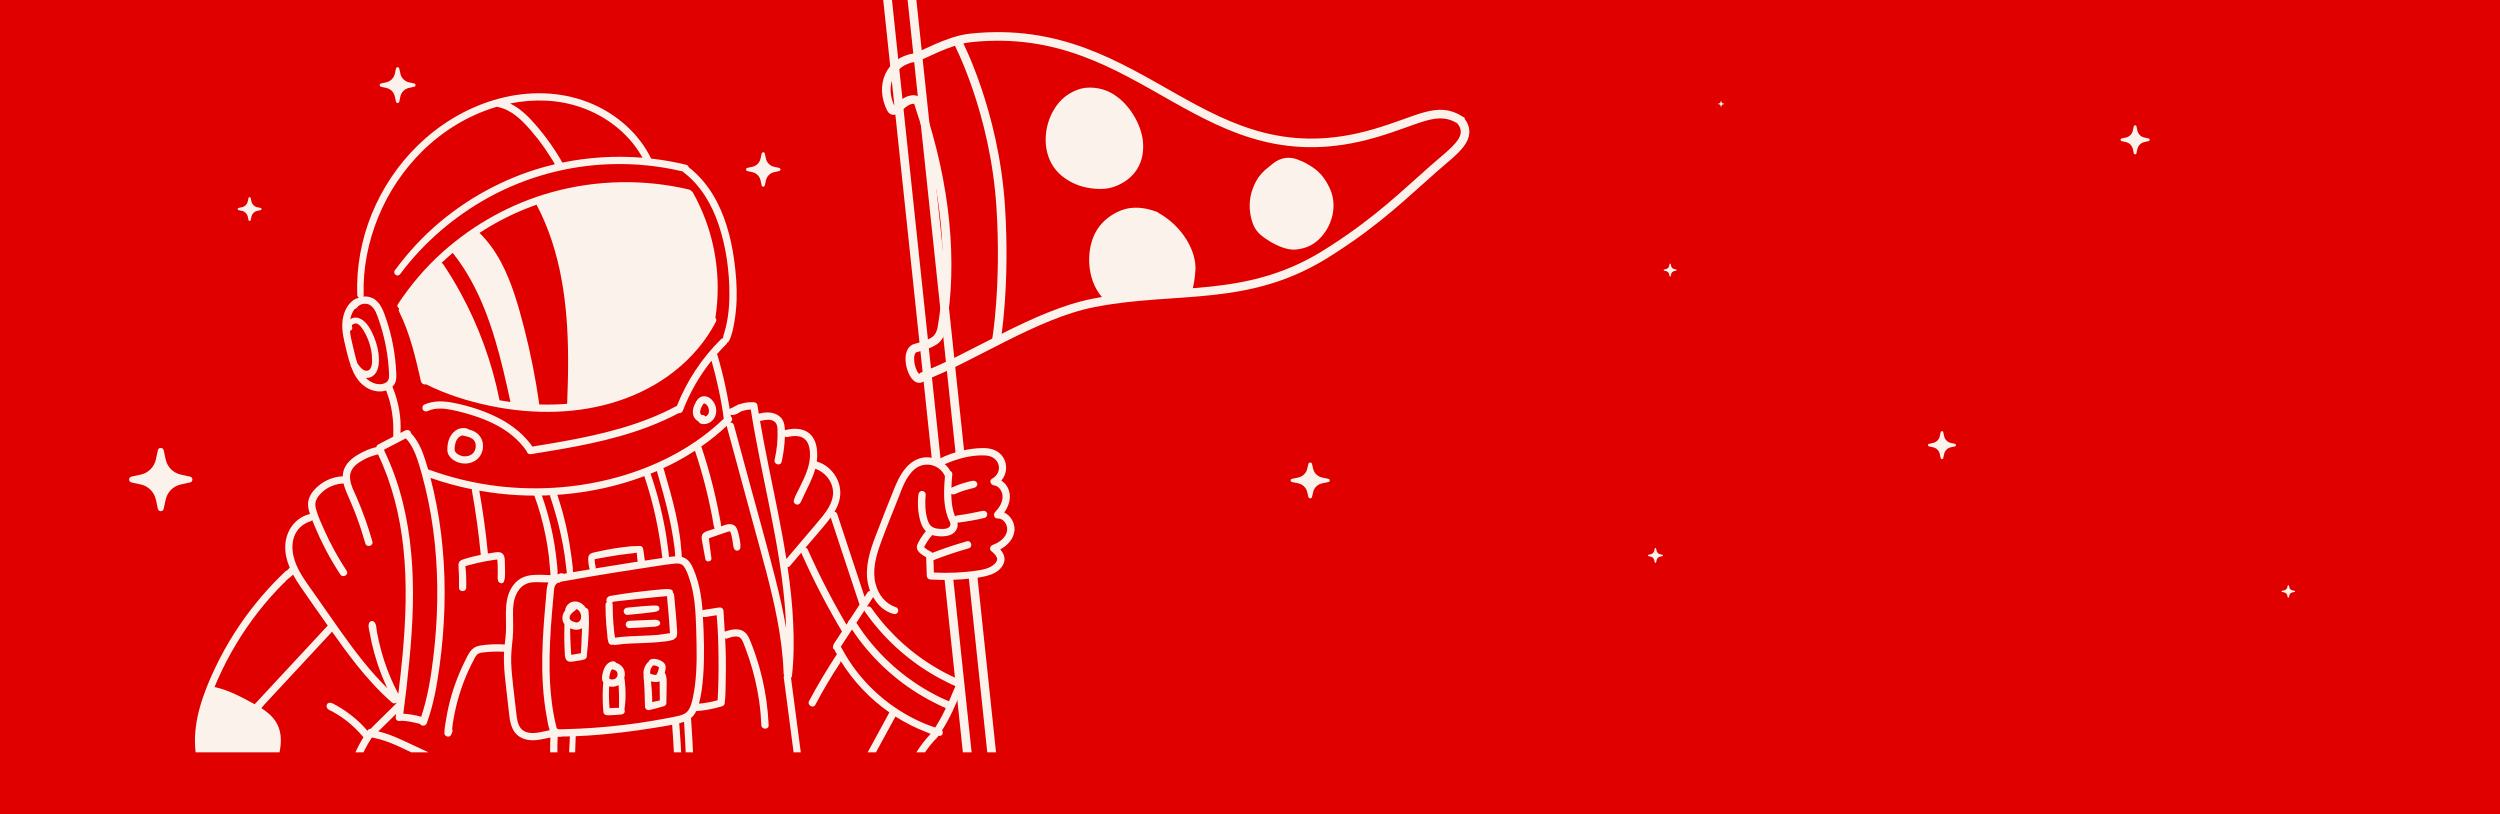 <svg xmlns="http://www.w3.org/2000/svg" xmlns:xlink="http://www.w3.org/1999/xlink" style="width:100%;height:100%;content-visibility:visible" viewBox="0 0 1600 521">
  <rect x="0" y="0" width="1600" height="521" fill="#333333" stroke="none"/>
  <defs>
    <path id="a" d="M0 0h1600v521H0z"/>
    <path id="b" d="M0 0h1600v482H0z"/>
    <path id="x" fill="#FBF3EB" d="m121.662 305.047-5.978-1.308c-4.816-1.055-8.575-4.811-9.631-9.622l-1.311-5.971c-.444-1.983-3.253-1.983-3.696 0L99.737 294.117c-1.056 4.811-4.816 8.567-9.631 9.622l-5.978 1.308c-.993.211-1.48 1.034-1.48 1.856 0 .824.487 1.626 1.48 1.858l5.978 1.308c4.816 1.055 8.575 4.811 9.631 9.622l1.309 5.971c.443 1.983 3.252 1.983 3.696 0l1.311-5.971c1.056-4.811 4.816-8.567 9.631-9.622l5.978-1.308c.993-.211 1.478-1.034 1.478-1.858 0-.823-.507-1.646-1.478-1.856zm45.157-171.966-2.253-.493c-1.815-.398-3.232-1.813-3.63-3.627l-.494-2.251c-.167-.748-1.226-.748-1.393 0l-.494 2.251c-.398 1.814-1.815 3.229-3.63 3.627l-2.253.493c-.374.08-.557.389-.557.7 0 .31.183.613.557.7l2.253.493c1.815.398 3.232 1.813 3.63 3.627l.494 2.251c.167.748 1.226.748 1.393 0l.494-2.251c.398-1.814 1.815-3.229 3.63-3.627l2.253-.493c.374-.08.557-.39.557-.7 0-.31-.191-.62-.557-.7zm98.287-79.657-3.386-.741c-2.729-.598-4.859-2.726-5.458-5.452l-.742-3.383c-.251-1.124-1.843-1.124-2.094 0l-.742 3.383c-.598 2.726-2.729 4.854-5.457 5.452l-3.387.741c-.563.12-.838.586-.838 1.052 0 .466.275.921.838 1.052l3.387.741c2.728.598 4.859 2.726 5.457 5.452l.742 3.383c.251 1.124 1.843 1.124 2.094 0l.742-3.383c.599-2.726 2.729-4.854 5.458-5.452l3.386-.741c.563-.119.838-.586.838-1.052 0-.466-.287-.932-.838-1.052zm233.585 54.032-3.254-.712c-2.623-.575-4.67-2.62-5.245-5.239l-.713-3.251c-.241-1.08-1.771-1.08-2.012 0l-.713 3.251c-.575 2.62-2.623 4.665-5.244 5.239l-3.255.712c-.541.115-.805.563-.805 1.011 0 .448.264.885.805 1.011l3.255.712c2.622.575 4.67 2.62 5.244 5.239l.713 3.251c.241 1.08 1.771 1.08 2.012 0l.713-3.251c.576-2.62 2.623-4.665 5.245-5.239l3.254-.712c.541-.114.805-.563.805-1.011 0-.448-.276-.896-.805-1.011zm351.427 198.965-3.695-.741c-2.977-.598-5.3-2.726-5.953-5.452l-.81-3.383c-.274-1.124-2.01-1.124-2.284 0l-.81 3.383c-.653 2.726-2.977 4.854-5.953 5.452l-3.695.741c-.614.12-.914.586-.914 1.052 0 .466.3.921.914 1.052l3.695.741c2.976.598 5.3 2.726 5.953 5.452l.81 3.383c.274 1.124 2.01 1.124 2.284 0l.81-3.383c.653-2.726 2.976-4.854 5.953-5.452l3.695-.741c.614-.119.914-.586.914-1.052 0-.466-.313-.932-.914-1.052zm253.104-240.11-.557-.122c-.45-.099-.801-.45-.9-.899l-.122-.558c-.041-.185-.303-.185-.346 0l-.122.558c-.099.45-.45.8-.9.899l-.557.122c-.092.02-.139.097-.139.173 0 .077.046.152.139.173l.557.122c.45.099.801.45.9.899l.122.558c.043.185.305.185.346 0l.122-.558c.099-.45.45-.8.9-.899l.557-.122c.094-.02.139-.097.139-.173 0-.077-.046-.154-.139-.173zm-30.508 106.151-1.222-.267c-.984-.216-1.751-.983-1.968-1.966l-.268-1.22c-.091-.405-.664-.405-.756 0l-.268 1.22c-.214.983-.984 1.75-1.968 1.966l-1.222.267c-.202.043-.301.211-.301.38 0 .168.099.332.301.379l1.222.267c.984.216 1.753.983 1.968 1.966l.268 1.22c.091.405.664.405.756 0l.268-1.22c.216-.983.984-1.751 1.968-1.966l1.222-.267c.202-.043.301-.211.301-.379 0-.168-.103-.337-.301-.38zm-8.824 182.584-1.407-.308c-1.136-.249-2.023-1.134-2.272-2.269l-.308-1.408c-.104-.468-.766-.468-.874 0l-.308 1.408c-.25 1.134-1.136 2.02-2.272 2.269l-1.407.308c-.233.05-.35.244-.35.438s.117.383.35.438l1.407.308c1.136.249 2.023 1.134 2.272 2.269l.308 1.408c.108.468.77.468.874 0l.308-1.408c.25-1.134 1.136-2.02 2.272-2.269l1.407-.308c.237-.05.35-.244.35-.438s-.117-.388-.35-.438zm187.264-70.997-2.646-.579c-2.13-.467-3.793-2.129-4.261-4.257l-.58-2.642c-.198-.878-1.439-.878-1.636 0l-.58 2.642c-.464 2.129-2.13 3.79-4.261 4.257l-2.646.579c-.438.093-.653.458-.653.822 0 .364.215.719.653.821l2.646.579c2.13.467 3.797 2.129 4.261 4.258l.58 2.642c.198.878 1.439.878 1.636 0l.58-2.642c.468-2.129 2.13-3.791 4.261-4.258l2.646-.579c.438-.093.653-.457.653-.821 0-.364-.223-.729-.653-.822zm123.954-195.432-2.747-.602c-2.218-.486-3.949-2.215-4.437-4.43l-.601-2.749c-.203-.913-1.495-.913-1.707 0l-.601 2.749c-.488 2.215-2.218 3.944-4.437 4.43l-2.747.602c-.455.098-.683.476-.683.855 0 .379.228.748.683.855l2.747.602c2.218.486 3.949 2.215 4.437 4.43l.601 2.749c.211.913 1.503.913 1.707 0l.601-2.749c.488-2.215 2.218-3.944 4.437-4.43l2.747-.602c.463-.097.683-.476.683-.855 0-.379-.228-.757-.683-.855zm101.454 102.849-.013-.003c-.01-.002-.018-.009-.021-.019l-.003-.012c-.001-.004-.007-.004-.008 0l-.003.012c-.002.009-.01.017-.021.019l-.013.003c-.002 0-.003.002-.003.004 0 .002.001.003.003.004l.013.003c.01.002.018.009.021.019l.003.012c.001.004.007.004.008 0l.003-.012c.002-.009.01-.017.021-.019l.013-.003c.002-0.0.003-.002.003-.004 0-.002-.001-.003-.003-.004zm-8.043 186.645-1.278-.257c-1.032-.207-1.836-.944-2.061-1.889l-.281-1.172c-.097-.389-.696-.389-.793 0l-.281 1.172c-.225.944-1.029 1.682-2.061 1.889l-1.282.257c-.211.042-.315.203-.315.364 0 .161.104.319.315.364l1.282.257c1.032.207 1.836.944 2.061 1.889l.281 1.172c.097.389.696.389.793 0l.281-1.172c.225-.944 1.029-1.682 2.061-1.889l1.278-.257c.215-.041.319-.203.319-.364 0-.161-.111-.323-.319-.364z" display="block"/>
    <path id="i" fill="#FBF3EB" d="M451.464 140.993c-2.237-5.962-4.911-11.755-8.024-17.309-.288-.517-.676-.835-1.103-1.004-.269-.407-.696-.725-1.313-.874-28.824-6.817-59.299-6.231-87.844 1.679-25.842 7.154-49.794 20.419-69.789 38.245-11.046 9.847-20.561 21.106-28.734 33.417-.766 1.153-.16 2.255.805 2.742-.308.606-.368 1.342.01 2.107 3.549 7.134 6.214 14.655 8.421 22.306 1.084 3.776 2.069 7.572 2.983 11.387.478 1.988.945 3.985 1.412 5.982.229.994.458 1.997.686 2.991.229 1.013.338 2.097.985 2.941.626.825 1.839 1.192 2.754.855 12.826 6.498 27.014 10.9 41.063 13.811 13.99 2.902 28.357 4.253 42.645 3.716 27.104-1.013 53.97-9.081 75.416-26.033 10.808-8.545 19.965-19.247 26.329-31.488.517-.994.278-1.948-.299-2.614 3.252-21.045 1.084-42.875-6.403-62.857zm-131.682 115.699c-.02 0-.05-.01-.07-.01-4.792-24.056-13.263-47.366-25.026-68.888-3.38-6.19-7.049-12.232-10.967-18.104-.308-.467-.706-.766-1.143-.925 2.346-2.206 4.743-4.372 7.208-6.449.09.159.189.308.299.457 17.141 21.672 25.702 48.54 32.095 75.03 1.601 6.638 3.062 13.305 4.514 19.982-2.317-.328-4.623-.676-6.91-1.093zm43.191 2.246c-5.916.487-11.871.606-17.817.417-2.357-16.713-5.648-33.277-9.883-49.612-3.679-14.17-7.746-28.537-14.666-41.523-3.639-6.837-8.183-13.227-13.731-18.642 2.178-1.421 4.375-2.812 6.612-4.134 9.495-5.624 19.528-10.274 29.908-13.931 15.889 30.058 20.015 64.537 20.184 98.083.05 9.787-.229 19.564-.607 29.342zm94.746.853c-1.293-3.269-4.335-6.319-8.134-5.614-1.789.328-3.112 1.719-3.997 3.23-.855 1.47-1.64 3.13-1.978 4.799-.388 1.957-.259 4.064.885 5.763.636.934 1.492 1.729 2.486 2.236.1.189.208.377.357.556 1.183 1.441 3.421 1.371 5.061.914 1.472-.417 2.913-1.281 3.908-2.454 2.227-2.613 2.654-6.28 1.412-9.43zm-3.996 4.313c-.06.248-.1.497-.179.745-.02.06-.04.129-.06.189-.01.03-.03.089-.05.139-.01.02-.01.03-.02.05 0-.02.01-.02.01-.04 0 .01-.01.02-.01.03-.129.248-.278.467-.417.705-.09.1-.179.199-.279.298-.079.08-.17.159-.249.239-.03.03-.049.049-.079.069-.218.149-.427.289-.666.418-.02.01-.12.059-.2.099-.02.01-.059.02-.089.03-.418-.616-1.083-1.044-1.878-.994-.11.01-.21.01-.31.01-.049-.01-.098-.02-.148-.03-.03-.02-.069-.039-.099-.059.03.03-.041.02-.13-.07-.01-.01-.019-.02-.029-.03s-.021-.01-.031-.02c.01.01.021.01.031.02-.07-.069-.149-.149-.219-.208-.03-.03-.04-.04-.06-.05-.01-.01-.011-.02-.021-.03-.129-.199-.237-.417-.357-.626.269.447-.02-.079-.07-.288-.01-.05-.019-.109-.029-.159-.01-.06-.01-.139-.01-.179 0-.149-.01-.298 0-.437 0-.05.05-.397.05-.417.109-.527.248-1.044.437-1.56.04-.12.089-.239.138-.348.02-.04.03-.06.06-.139.149-.308.288-.606.448-.914.248-.487.507-.954.815-1.401l.021-.02c.089-.09.169-.179.258-.259.06-.02.208-.089.278-.129h.021c.069.01.138.01.217 0 .11.04.239.08.348.1.229.129.458.258.686.397.02.01.02.01.03.02.01.01.011.01.021.03.09.089.188.169.277.258.09.089.18.179.27.278.02.02.069.08.109.129.04.06.09.13.11.149.069.11.149.229.208.338.16.259.278.527.417.795.05.129.091.249.13.378.08.258.158.516.208.775.03.119.081.596.081.526.02.279.039.547.029.825 0 .119-.009.249-.019.368z"/>
    <path id="j" fill="#FBF3EB" d="M453.419 265.181v-.009c.019-.049.029-.088.048-.136.02-.039 0-.019-.048.145zm-4.591.711c.01 0 .01 0 0 0 .059.03.107.058.156.098-.009-.02-.048-.049-.156-.098zM308.752 283.003c-.686-2.514-2.306-4.6-4.524-5.962-1.163-.715-2.475-1.222-3.788-1.58-.219-.059-.427-.119-.646-.169-.269-.268-.597-.477-.984-.576-2.476-.666-5.211-.119-7.289 1.371-2.187 1.57-3.609 3.786-4.414 6.34-.388 1.252-.597 2.544-.736 3.845-.159 1.421-.189 2.931.288 4.293.836 2.365 2.884 4.213 5.111 5.276 4.345 2.067 9.605 1.808 13.423-1.252 3.36-2.673 4.673-7.502 3.559-11.586zm-4.335 3.895c-.01.05-.01.11-.02.139-.039.169-.069.338-.109.497-.099.398-.229.785-.358 1.173v.01c-.089.178-.179.367-.278.546-.1.179-.199.358-.309.527-.01.02-.139.189-.198.278-.229.288-.478.556-.746.805-.07.059-.139.119-.209.179-.01 0-.338.248-.358.258-.338.229-.696.417-1.064.596-.04.02-.069.04-.079.04-.03.01-.04.01-.07.03-.278.099-.557.198-.845.278-.308.089-.626.149-.955.209-.099.01-.367.049-.397.049-.189.01-.368.02-.557.03-.418.01-.825-.02-1.233-.04-.07 0-.099 0-.139-.01-.04-.009-.07-.019-.129-.029-.219-.05-.438-.08-.667-.139-.437-.11-.865-.249-1.292-.398-.02-.01-.08-.03-.129-.05-.179-.079-.358-.169-.537-.268-.328-.179-.657-.368-.965-.576-.01-.01-.258-.209-.328-.259-.229-.188-.447-.387-.646-.606-.497-.526-.736-.894-.835-1.659-.05-.378-.01-.974.02-1.431.019-.268.049-.537.069-.815.01-.059.01-.119.02-.179.01-.039.02-.109.04-.238.099-.566.209-1.123.358-1.669.059-.209.119-.418.189-.626.049-.169.109-.328.169-.497.049-.119.069-.189.089-.229.199-.457.438-.894.716-1.311.259-.408.348-.517.726-.905.507-.506 1.432-1.142 1.988-1.291.209-.05.418-.11.617-.169.726.268 1.461.397 2.257.566.497.109.994.229 1.481.378.159.049.319.099.478.159.079.03.666.258.656.248.795.368 1.501.815 1.969 1.252.079.08.437.477.507.537.208.288.407.596.576.914.02.04.13.298.159.358.05.129.1.258.14.387.099.318.169.646.238.974.01.05.02.06.02.089v.09c.01.169.03.338.03.506 0 .448-.02.865-.06 1.292zm286.991 63.753c.004.004.004.004 0 0z"/>
    <path id="k" fill="#FBF3EB" d="M642.704 328.492c2.505-3.527 4.116-7.7 3.46-12.082-.517-3.468-2.496-6.538-5.329-8.337 4.126-4.72 4.245-12.222-.517-16.971-3.023-3.021-7.288-3.885-11.425-3.846-4.404.05-8.879.696-13.164 1.67-5.001 1.133-9.923 2.832-14.487 5.167-.328.169-.576.427-.755.725-3.967-1.838-8.601-2.236-12.737-.656-8.133 3.13-12.249 11.258-15.362 18.85-4.126 10.085-8.063 20.28-11.981 30.455-3.649 9.479-6.94 19.763-5.021 30.018.318 1.719.816 3.457 1.462 5.157-.627.069-1.233.387-1.661 1.053-.616.934-1.223 1.868-1.839 2.802-.318-.964-.636-1.918-.955-2.882-.755-2.285-1.511-4.57-2.266-6.856l-4.793-14.497c-3.162-9.579-6.333-19.147-9.495-28.726-.308-.924-.985-1.411-1.74-1.56 1.68-2.842 2.993-5.883 3.48-9.191.716-4.819-.408-9.738-3.013-13.852-2.694-4.262-6.93-7.72-11.832-9.042.994-7.333-.179-16.633-7.715-19.813-3.848-1.62-8.193-1.351-12.17-.417-.189.039-.348.099-.508.169-.059-1.153-.159-2.296-.357-3.418-1.323-7.642-9.933-9.172-16.346-7.135-.309-1.878-.627-3.756-.915-5.634-.159-1.043-1.313-1.659-2.257-1.719-3.092-.189-6.165.249-9.068 1.262h-.07c-.099.01-.198.05-.288.08-.398.049-.795.178-1.084.377-.109.07-.208.159-.308.239-.944.417-1.869.884-2.764 1.431-.07.039-.119.089-.179.139-.179.039-.348.089-.527.119-.437.079-.895.427-1.193.795-.189-1.163-.368-2.325-.567-3.478-.596-3.458-1.263-6.896-1.988-10.334-1.452-6.866-3.172-13.662-5.131-20.399-.109-.388-.298-.696-.517-.944 1.909-2.176 3.898-4.293 5.966-6.33.338-.338.527-.695.626-1.063.448-.139.855-.457 1.154-1.013 2.018-3.816 2.823-8.546 3.549-12.769.746-4.392 1.183-8.843 1.342-13.295.299-8.644-.387-17.309-1.571-25.874-2.008-14.527-5.945-29.173-13.611-41.812-4.097-6.757-9.287-12.719-15.501-17.588-.169-.685-.656-1.291-1.571-1.51-7.388-1.809-14.894-3.12-22.451-3.975-7.556-15.54-21.218-27.692-36.937-34.648-17.838-7.889-37.763-8.963-56.674-4.65-18.832 4.292-36.361 13.672-50.848 26.371-13.293 11.655-24.131 26.212-31.628 42.21-7.586 16.186-11.722 33.575-12.06 51.441-.04 2.176-.02 4.362.059 6.538.03.864.498 1.441 1.094 1.749-.328.129-.666.268-.984.427-.318.01-.666.089-1.034.268-4.226 2.077-6.821 6.618-7.935 11.04-1.372 5.435-.606 11.098.627 16.484 1.143 5.008 2.307 10.125 3.987 14.994.01.358.099.715.308 1.033.03.04.06.08.09.13 1.73 4.719 4.235 9.131 8.312 12.192 3.728 2.792 8.72 4.282 13.313 3.03.239-.059.467-.139.706-.218 3.739 9.509 5.031 19.445 4.524 29.61l-.259.139c-3.141 1.63-6.283 3.259-9.425 4.889-.627.328-.995.954-1.094 1.629-4.096.845-8.213 2.753-11.683 4.78-3.957 2.315-7.666 5.445-9.157 9.916-.438 1.312-.636 2.653-.656 3.985-4.614.238-9.148 1.649-13.006 4.213-3.977 2.633-8.172 6.776-9.038 11.665-.497 2.822.13 5.594 1.064 8.257.02.05.04.09.05.139-.308-.039-.646-.019-1.014.09-9.008 2.713-14.507 10.85-14.855 20.081-.189 4.919.975 9.589 2.854 14.011-.119.149-.249.298-.368.437-.308.338-.636.666-.954.993-.14.14-.299.269-.448.408-.358.089-.706.268-1.034.576-.984.934-1.939 1.888-2.903 2.832-.07.06-.139.119-.209.189-.02.02-.04.05-.06.069C168.363 380.221 158.51 392.384 150.138 405.5c-4.594 7.194-8.75 14.676-12.409 22.386-3.838 8.069-7.308 16.405-9.734 25.01-2.287 8.128-3.609 16.614-3.142 25.07.408 7.234 1.939 14.408 4.594 21.154 3.738 9.49 9.615 18.214 17.32 24.861.299.875 1.034 1.57 1.939 1.6 2.665 2.097 5.528 3.955 8.591 5.505 15.371 7.8 33.079 7.72 49.107 13.513 1.959.706 3.868 1.521 5.747 2.435.308.149.607.228.895.248-.278 2.752-.597 5.555-.507 8.287.06 1.848 2.356 2.733 3.629 1.868.457.258 1.004.378 1.65.239 8.243-1.739 16.754-1.59 25.086-.587-1.988 3.001-3.838 6.091-5.508 9.291-1.929 3.676-3.927 7.551-4.763 11.645-.765 3.736-.537 7.651 1.502 10.96.716 1.173 1.61 2.186 2.625 3.011-4.157 3.199-6.324 9.012-5.767 14.189.447 4.173 2.098 8.058 4.305 11.596 1.76 2.812 3.798 5.753 6.453 7.85-3.788 6.866-1.919 15.321-1.392 22.893.736 10.463.497 20.956.268 31.439-.378 17.428-.636 35.125 3.341 52.186-.418.288-.736.705-.815 1.222-.965 6.886-1.412 13.831-1.193 20.787.099 3.299.298 6.618.745 9.887.408 3.01 1.084 6.329 3.073 8.724 1.392 1.679 4.673-.129 3.788-2.206-.537-1.282-1.203-2.454-1.581-3.806-.348-1.212-.577-2.464-.736-3.726-.388-3.12-.547-6.28-.626-9.42-.1-3.795.01-7.601.268-11.397 2.585 7.363 6.125 14.388 10.848 20.608.765 1.004 2.018 1.531 3.201.835.985-.576 1.611-2.186.836-3.199-10.301-13.554-14.586-30.436-16.018-47.149-1.671-19.475.318-39.02-.398-58.525-.199-5.276-.805-10.513-1.163-15.769-.269-3.915-.358-8.446 1.959-11.824.218.159.457.278.725.318 5.896 1.023 11.773 2.176 17.619 3.487 2.834.636 5.657 1.302 8.471 1.997 1.502.368 2.993.756 4.484 1.143 1.492.388 3.013.944 4.564.974 2.148.03 2.943-2.971 1.094-4.034-1.273-.726-2.744-1.004-4.146-1.372-1.492-.397-2.983-.774-4.484-1.152-2.904-.725-5.817-1.411-8.74-2.067-5.847-1.302-11.723-2.464-17.619-3.488-.577-.099-1.153-.029-1.65.199-.11-.099-.229-.189-.368-.268-2.854-1.56-4.803-4.452-6.523-7.125-1.829-2.851-3.38-5.961-3.877-9.34-.726-4.879 1.551-10.602 6.502-12.053.169.09.348.159.557.209 5.896 1.421 11.573 3.547 17.261 5.624 2.804 1.024 5.617 2.037 8.461 2.931 1.382.438 2.764.845 4.166 1.223 1.541.417 3.321 1.122 4.902.655 1.412-.417 2.157-2.424.925-3.487-1.223-1.054-2.804-1.203-4.336-1.6-1.401-.368-2.784-.775-4.166-1.212-2.933-.915-5.816-1.958-8.7-3.011-5.687-2.077-11.364-4.193-17.26-5.624-.388-.308-.875-.487-1.432-.527-2.356-.149-4.176-2.126-5.051-4.193-1.233-2.931-.567-6.23.428-9.112 2.257-6.548 6.144-12.788 10.042-18.471.01-.01.01-.02.02-.03 6.751 1.053 13.462 2.434 20.134 3.905.358.278.815.447 1.342.447.149 0 .298-.02.448-.05.666.149 1.342.298 2.008.447 16.197 3.627 32.364 8.079 47.457 15.094 1.68.785 3.341 1.6 4.981 2.454.319.288.726.497 1.144.586 6.194 3.26 12.14 6.996 17.708 11.258.398.308.885.388 1.372.318 4.902 1.143 10.271 1.322 14.735-1.321 1.999-1.183 3.808-2.912 4.892-4.988.497-.974.875-1.998 1.074-3.071.209-1.093.189-2.404.696-3.428.845-1.709 3.569-2.196 5.041-3.219 1.959-1.351 3.39-3.269 4.196-5.495.895-2.484.547-4.73.079-7.254-.358-1.937 1.392-2.603 2.854-3.418 2.227-1.232 4.096-2.881 5.439-4.888.238.079.487.129.745.099 7.905-.825 15.829-1.451 23.773-1.868 3.828-.199 7.676-.199 11.494-.457 1.651-.109 3.212-.547 4.216-1.958.636-.894.895-1.897 1.004-2.941 5.161-.179 10.361-.983 15.451-1.679 5.459-.755 10.888-1.679 16.297-2.762 2.654-.537 5.299-1.113 7.944-1.729 2.515-.586 5.16-1.073 7.606-1.918 2.734-.944 3.59-3.07 3.669-5.803.09-2.772.159-5.544.229-8.327.179-6.379.358-12.758.537-19.147.039-1.451-1.532-2.732-2.953-2.256-15.302 5.187-31.221 8.446-47.348 9.609-.408.03-.746.149-1.044.318-.129-1.024-.487-1.977-1.462-2.613-1.382-.895-3.151-.587-4.702-.487-2.009.119-4.027.248-6.036.397-8.779.626-17.539 1.451-26.269 2.484-1.093.129-2.058.765-2.286 1.839-2.178-.964-4.495-1.58-6.801-2.127-2.267-.536-4.564-1.003-6.851-1.431-.04-.268-.139-.536-.308-.765-3.003-4.163-5.926-8.565-9.297-12.44-1.71-1.977-3.708-1.838-6.085-1.62-2.565.239-5.14.477-7.705.706l-31.38 2.881c-.268.03-.537.09-.775.189-2.267-1.252-4.703-2.256-7.05-3.358-2.416-1.133-4.832-2.266-7.258-3.409-4.922-2.305-9.843-4.62-14.755-6.925-9.804-4.601-19.567-9.321-29.441-13.792-4.762-2.156-9.614-4.134-14.715-5.306.567-.547 1.163-1.063 1.651-1.55 1.66-1.63 3.31-3.259 4.971-4.889 1.601-1.58 3.201-3.15 4.802-4.73-.089.775-.179 1.55-.268 2.335-.199 1.849 2.078 2.683 3.48 2.037 1.004.05 2.008.13 3.012.229.239.03.478.05.716.079.159.02.309.04.468.06.507.07 1.024.149 1.531.239 2.068.347 4.066.894 6.105 1.381.059.01.129.02.189.03.835 1.47 3.639 1.679 4.414-.468 4.325-11.903 6.543-24.403 8.223-36.913 1.67-12.47 2.734-25.02 3.082-37.59.686-24.94-1.432-50.039-6.98-74.383-.616-2.703-1.282-5.406-1.978-8.089 8.67 3.041 17.549 5.465 26.557 7.284-.06.338-.06.685 0 1.033 2.456 13.563 4.335 27.216 5.638 40.928-1.562.318-3.113.656-4.664 1.043-2.028.497-4.036 1.054-6.035 1.68-1.929.606-3.54 1.371-3.559 3.656-.02 2.365.258 4.76.318 7.125.049 2.494.069 4.988.01 7.482-.08 2.981 4.573 2.981 4.633 0 .05-2.574.05-5.157-.07-7.731-.059-1.242-.139-2.494-.238-3.736-.06-.765-.189-1.56-.249-2.345.965-.288 1.969-.497 2.923-.755 1.551-.417 3.112-.815 4.673-1.172 3.132-.726 6.294-1.322 9.466-1.809.746-.109 1.491-.219 2.247-.318.318-.04.636-.089.955-.119.059-.01.129-.01.189-.02.049 1.063.218 3.299.228 3.587.05 1.649.06 3.289.04 4.938-.02 1.7-.268 3.578.249 5.227.457 1.471 2.943 2.176 3.668.477.856-2.007.756-4.283.766-6.439.01-2.136-.03-4.282-.129-6.419-.09-1.947-.07-4.243-1.929-5.435-1.78-1.143-4.146-.467-6.085-.199-.945.129-1.889.279-2.824.437-1.302-13.473-3.142-26.887-5.518-40.222 16.097 2.872 32.533 3.816 48.839 2.752 26.855-1.739 53.601-8.684 77.414-21.353 4.027-2.146 7.955-4.471 11.783-6.965 2.605 7.829 4.921 15.739 6.93 23.748 1.034 4.153 1.998 8.336 2.873 12.529.438 2.097.855 4.203 1.253 6.31.408 2.176.636 4.452 1.273 6.568.079.258.199.467.338.656-.696.238-1.382.477-2.078.725-1.531.537-3.44.914-4.773 1.858-1.839 1.292-1.67 3.289-1.332 5.247.686 3.934 1.442 7.859 2.157 11.794.388 2.166 4.186 1.689 3.888-.526-.497-3.707-.935-7.413-1.452-11.109-.029-.209-.059-1.272-.179-1.759.03-.01.06-.02.1-.04.378-.129.756-.258 1.133-.387 1.83-.636 3.649-1.262 5.479-1.898 1.71-.596 3.41-1.222 5.13-1.769.597-.189 1.144-.358 1.681-.308h.039c.1.109.16.239.219.388.637 1.569.955 3.378 1.283 5.037.338 1.749.348 3.687.954 5.356.318.884 1.054 1.55 2.029 1.55.875 0 1.859-.646 2.028-1.55.348-1.838 0-3.667-.308-5.485-.289-1.669-.666-3.329-1.124-4.968-.477-1.669-1.064-3.368-2.635-4.302-1.421-.845-3.122-.795-4.683-.408-1.193.288-2.366.735-3.529 1.163-.11-2.186-.627-4.382-1.034-6.529-.388-2.106-.806-4.213-1.243-6.309-.885-4.283-1.86-8.545-2.914-12.798-2.117-8.486-4.573-16.902-7.357-25.189-.03-.099-.08-.189-.129-.278 5.766-4.025 11.255-8.436 16.375-13.265-.02.248 0 .516.08.805 5.647 20.786 11.295 41.583 16.942 62.37 5.459 20.112 11.305 40.193 15.223 60.682 2.197 11.457 3.708 23.032 4.106 34.688.02.497.169.894.388 1.222-.239.358-.378.765-.318 1.202 2.674 20.41 5.359 40.819 8.034 61.228-1.243.308-2.466.746-3.679 1.084-1.621.457-3.242.924-4.862 1.381-3.242.924-6.483 1.838-9.714 2.762-.458.129-.796.358-1.054.636-.408-.109-.836-.129-1.213-.02-1.323.358-1.84 1.62-1.631 2.872 1.641 9.757 1.8 19.723.607 29.55-.259 2.107 2.664 2.942 3.987 1.65 3.151-3.09 7.546-4.203 11.653-5.425 2.654-.785 5.806-1.65 8.481-3.091.248.179.537.318.855.398-.03 1.192.716 2.464 2.237 2.564 3.52.238 7.547 2.017 8.213 5.872.616 3.557-2.784 5.644-5.369 7.263-4.027 2.514-8.064 5.008-12.101 7.522-2.018 1.252-4.037 2.504-6.045 3.756-2.158 1.342-4.514 2.564-6.473 4.173-.855.706-.815 2.167-.179 2.972.746.943 1.86 1.063 2.923.586 2.605-1.173 5.051-3.051 7.487-4.561l6.98-4.342c2.486-1.54 4.962-3.081 7.447-4.631 1.363-.844 2.735-1.679 4.057-2.583.249.248.557.467.964.606 3.62 1.242 7.07 3.2 8.83 6.747 1.859 3.736.944 7.73-2.128 10.423-1.541 1.351-3.381 2.395-5.131 3.458-2.038 1.242-4.106 2.454-6.194 3.627-4.245 2.384-8.571 4.62-12.975 6.707-4.912 2.325-9.923 4.441-15.014 6.359-1.183.447-1.988 1.58-1.631 2.872.309 1.133 1.691 2.076 2.874 1.629 10.34-3.895 20.383-8.565 29.987-14.04 1.631-.934 3.252-1.888 4.862-2.861-.119.914.259 1.937 1.124 2.335 7.616 3.567 8.193 13.106 7.169 20.369-.696 4.929-1.79 9.778-2.247 14.736-.448 4.829-.468 9.688-.149 14.527.328 4.859.984 9.648 1.899 14.388-27.124 17.528-57.897 28.11-88.799 36.884-8.869 2.514-17.778 4.898-26.687 7.273-2.903.775-1.67 5.276 1.243 4.501 15.998-4.262 31.996-8.555 47.765-13.613 15.72-5.037 31.22-10.87 46.045-18.143 7.368-3.617 14.537-7.632 21.467-12.033 2.943 12.847 7.586 25.318 12.458 37.569 2.486 6.24 5.011 12.47 7.417 18.75-3.032-.685-6.522-.258-9.396-.139-5.955.248-11.911.676-17.847 1.272-10.132 1.023-21.039 2.245-28.963 9.29-3.977 3.538-6.632 8.228-7.239 13.534-.139 1.252 1.174 2.335 2.337 2.335 1.382 0 2.197-1.073 2.336-2.335.935-8.228 8.869-13.444 16.157-15.59 4.564-1.342 9.297-1.918 14.01-2.415 5.2-.546 10.42-.964 15.64-1.242 2.903-.159 5.816-.288 8.72-.338 1.849-.04 4.017-.109 5.369 1.361.388.428.835.646 1.272.716.309.864.637 1.719.945 2.583.597 1.709 1.193 3.428 1.77 5.157-1.641-.308-3.291-.546-4.952-.715-3.997-.398-8.014-.398-12.03-.328-8.541.159-17.072.795-25.553 1.868-1.253.159-2.337.964-2.337 2.335 0 1.143 1.074 2.494 2.337 2.335 8.292-1.053 16.644-1.689 24.996-1.868 3.858-.079 7.725-.099 11.573.219 1.81.149 3.599.387 5.379.745.746.149 1.472.348 2.208.546 1.153 3.876 2.157 7.801 2.833 11.765-1.243-.377-2.664-.516-3.768-.735-2.078-.417-4.166-.775-6.264-1.093-4.226-.636-8.471-1.093-12.737-1.352-8.471-.506-16.962-.198-25.374.875-1.253.159-2.336.964-2.336 2.335 0 1.143 1.073 2.494 2.336 2.335 8.233-1.053 16.555-1.361 24.847-.904 4.027.218 8.044.616 12.021 1.212 2.098.318 4.186.676 6.264 1.093 1.611.318 3.888 1.242 5.638.964.059.626.139 1.252.179 1.878.189 2.792.109 5.514-.15 8.197-1.561.129-3.132.408-4.633.517-2.575.189-5.15.298-7.735.338-5.161.069-10.321-.169-15.451-.706-10.232-1.073-20.314-3.438-29.998-6.895-2.834-1.014-4.057 3.497-1.243 4.501 10.013 3.577 20.413 5.912 30.982 7.035 5.22.556 10.47.805 15.71.725 2.575-.04 5.16-.149 7.735-.338 1.243-.089 2.585-.129 3.918-.248-.796 4.084-2.049 8.048-3.63 11.904-1.909.457-3.559.785-5.558.616-2.018-.169-4.016-.527-6.015-.835-4.474-.686-8.939-1.431-13.383-2.256-8.899-1.639-17.748-3.557-26.527-5.743-2.923-.725-4.166 3.776-1.243 4.501 9.306 2.316 18.692 4.333 28.128 6.032 4.633.834 9.277 1.6 13.93 2.285 2.525.368 5.528 1.004 8.272.725-1.173 2.385-2.456 4.73-3.808 7.035-.944.1-1.889.209-2.853.269-1.979.119-3.958.049-5.926-.139-3.987-.388-7.935-1.262-11.852-2.097-8.143-1.739-16.207-3.815-24.181-6.2-2.883-.865-4.116 3.646-1.243 4.501 8.322 2.494 16.744 4.64 25.245 6.429 4.146.874 8.322 1.719 12.548 2.086 1.66.14 3.44.239 5.2.159-.637 1.004-1.283 1.998-1.939 2.991-.08.06-.159.11-.229.179-7.487 7.035-18.294 4.064-26.994 1.371-5.051-1.56-10.043-3.328-14.954-5.286-2.407-.964-4.803-1.957-7.159-3.03-1.919-.875-4.007-1.819-5.19-3.657-1.462-2.256-1.909-5.326-2.387-7.929-.537-2.921-.785-5.883-.825-8.854-.04-3-4.713-3.01-4.673 0 .08 5.674.706 11.914 2.893 17.2 2.238 5.406 7.666 7.264 12.677 9.37 5.449 2.286 10.987 4.333 16.615 6.131 5.657 1.809 11.494 3.627 17.479 3.736 2.297.04 4.683-.228 6.97-.825-2.664 3.806-5.329 7.602-7.994 11.398-.099.029-.189.059-.288.099-1.462.666-2.804 1.52-4.335 2.037-1.512.507-3.073.864-4.663.964-3.59.228-7.189-.616-10.719-1.183-7.576-1.212-15.153-2.424-22.739-3.637-1.243-.198-2.515.318-2.873 1.63-.309 1.113.377 2.673 1.63 2.872 8.213 1.311 16.416 2.623 24.629 3.935 3.798.606 7.606 1.381 11.464.904.944-.119 1.919-.288 2.893-.517-7.248 10.324-14.497 20.638-21.745 30.962-1.491 2.126-2.983 4.253-4.484 6.379-1.73 2.464 2.317 4.799 4.037 2.355 12.269-17.478 24.529-34.946 36.798-52.424 4.295-6.121 8.73-12.371 12.637-18.89.12-.069.239-.119.348-.188.647-.418.885-1.113.796-1.769 4.921-8.515 8.849-17.508 10.28-27.285.289-.487.358-1.103.219-1.68.12-1.003.219-2.007.279-3.03.507-8.337-1.104-16.624-3.371-24.633 1.094-.775 1.094-2.851-.159-3.656-.348-.219-.726-.398-1.104-.576-.089-.289-.179-.567-.268-.855-3.043-9.628-6.781-19.028-10.54-28.398-6.085-15.193-12.368-30.614-15.659-46.701-.01-.12-.04-.239-.07-.358-.696-3.458-1.263-6.956-1.651-10.483-.536-4.909-.745-9.847-.527-14.785.219-4.988 1.054-9.837 1.9-14.756 1.481-8.575 2.038-18.164-4.226-25.099-1.293-1.431-2.884-2.613-4.633-3.428-.15-.07-.309-.129-.468-.169 1.7-1.093 3.381-2.276 4.723-3.786 3.41-3.815 4.087-9.112 2.128-13.802-1.869-4.481-5.966-7.79-10.51-9.419 2.307-2.961 2.864-6.767 1.144-10.424-1.999-4.262-6.463-6.329-10.927-6.856 2.068-4.302.676-10.075.049-14.576.149.218.309.427.448.655.199.328.497.616.835.815.169.328.418.626.775.875 5.996 4.143 11.743 8.883 18.743 11.267 6.741 2.296 13.86 1.561 20.303-1.281 13.343-5.873 21.138-18.552 28.267-30.555 4.136-6.955 8.362-13.911 14.179-19.614.328-.318.517-.666.616-1.024.04-.02.06-.059.099-.079.259.03.517.059.776.069 1.919.08 2.645-2.275 1.561-3.537 4.912-7.542 8.511-15.948 11.941-24.275.587-.814.985-1.768 1.283-2.782-.875-1.282-1.69-2.603-2.366-3.994-.368-.755-.696-1.53-.995-2.315-.02.089-.04.178-.059.268-1.432-.656-2.904-1.252-4.306-1.938-2.157-1.053-4.275-2.166-6.373-3.328-4.256-2.375-8.382-4.969-12.349-7.79-7.904-5.605-15.183-12.093-21.695-19.267-3.699-4.074-7.119-8.367-10.271-12.868-.746-1.073-1.939-1.222-2.903-.854l4.017-6.141c2.933 5.167 7.447 9.44 13.253 10.811 2.864.675 3.997-3.478 1.213-4.392-6.761-2.226-11.086-8.059-12.876-14.786-2.306-8.674.209-17.776 3.172-25.973 3.43-9.489 7.318-18.82 11.017-28.2 2.664-6.776 5.18-14.855 11.116-19.564 6.194-4.919 15.481-2.803 18.911 4.352.04.089.099.169.149.248-.726 8.933-1.263 18.293 1.949 26.818.577 1.541 2.317 3.796 1.183 5.386-1.223 1.719-3.728 1.739-5.617 1.669-1.949-.069-4.107-.248-5.777-1.361-1.531-1.024-2.347-2.802-2.874-4.511-1.601-5.177-1.69-10.751-1.183-16.107.119-1.252-1.153-2.325-2.327-2.325-1.382 0-2.167 1.073-2.326 2.325-.686 5.554-.338 11.546 1.213 16.941.656 2.286 1.68 4.571 3.37 6.28.06.06.13.119.199.179-.765.845-1.412 1.818-1.958 2.554-1.114 1.5-2.098 3.1-2.943 4.769-.517 1.024-.985 2.047-.885 3.22.099 1.252.785 2.315 1.68 3.159 1.273 1.193 2.744 2.186 4.285 3.001 0 .06-.01.129-.01.189.13 3.905.269 7.81.398 11.725.04 1.322 1.034 2.256 2.337 2.335 9.127.547 18.294.288 27.362-.805 6.94-.844 16.794-2.186 19.617-9.807 1.223-3.289-.218-6.24-2.326-8.655 4.772-2.553 8.759-6.806 9.167-12.42.278-4.472-2.476-9.281-6.592-11.199zM425.175 522.391c.02-1.271.03-2.543.05-3.815.289.119.627.169 1.014.149 15.471-1.113 30.773-4.064 45.538-8.794l-.348 12.301-.228 8.049c-.03 1.202-.07 2.405-.1 3.607-.03 1.063.209 1.451-.825 1.749-9.764 2.762-19.886 4.61-29.928 6.041-5.13.735-10.301 1.113-15.431 1.759.089-7.015.169-14.03.258-21.046zM371.743 69.162c15.67 5.426 29.828 16.028 38.349 30.356.378.636.726 1.282 1.084 1.928-17.121-1.401-34.442-.358-51.275 3.11-.378-.755-.845-1.481-1.263-2.186-.676-1.153-1.372-2.295-2.088-3.438-1.332-2.127-2.724-4.223-4.166-6.28-3.052-4.342-6.323-8.525-9.813-12.53-4.554-5.216-9.814-10.353-16.098-13.394 15.004-3.021 30.684-2.613 45.27 2.434zM228.736 233.034c-1.293-3.816-2.098-7.87-2.983-11.407-.746-2.952-1.462-6.151-1.79-9.331 1.034-.288 1.919-1.47 1.313-2.742-.677-1.431 1.909-2.276 2.883-1.997 1.949.546 3.291 2.523 4.305 4.133 2.456 3.905 4.166 8.218 5.051 12.749.458 2.305.646 4.67.637 7.025-.01 1.579-.199 3.209-.945 4.64-.825 1.57-2.366 2.047-4.017 1.381-2.008-.815-3.231-2.772-4.454-4.451zm17.539 12.688c-3.251 1.471-7 .398-9.844-1.46-.835-.547-1.59-1.173-2.286-1.858 1.004.059 2.058-.1 3.132-.547 4.245-1.769 5.249-6.767 5.23-10.88-.03-5.137-1.204-10.294-3.202-15.014-1.76-4.154-4.425-9.499-8.74-11.507-2.137-.993-4.464-.963-6.403.328.447-2.355 1.322-4.57 2.824-6.528.656-.119 1.263-.536 1.71-1.113 1.909-2.494 5.856-2.951 8.382-1.222 3.132 2.126 4.355 6.489 5.518 9.867 3.142 9.201 5.21 18.79 6.025 28.488.199 2.384.428 4.829.368 7.223-.059 2.007-.855 3.389-2.714 4.223zM139.628 434.762c3.351-7.512 7.149-14.815 11.375-21.87 8.491-14.179 18.702-27.305 30.365-39.03.547-.238.975-.656 1.203-1.172.567-.557 1.134-1.103 1.701-1.66.537-.377 1.063-.775 1.58-1.202.597-.497 1.164-1.014 1.711-1.57 1.451 2.683 3.102 5.266 4.802 7.75 5.707 8.347 11.573 16.594 17.39 24.871-12.508 13.464-25.006 26.928-37.514 40.382-1.76 1.898-3.53 3.795-5.29 5.693l-2.645 2.852c-.427.457-.884.914-1.322 1.391-.318-.179-.636-.348-.955-.527-7.854-4.252-15.928-8.585-24.727-10.472.745-1.819 1.521-3.637 2.326-5.436zm74.522 100.577c-.269 2.394-.498 4.799-.716 7.203-14.895-6.955-31.678-7.223-47.069-12.629-4.842-1.699-9.287-4.064-13.304-6.985 10.649-8.098 18.792-19.505 23.276-32.075.179.249.418.457.706.596 7.338 3.428 14.686 6.867 22.023 10.295 3.669 1.719 7.338 3.428 11.017 5.147 1.75.814 3.5 1.639 5.26 2.454.835.387 1.76.934 2.704 1.361-1.779 8.128-2.993 16.405-3.897 24.633zm102.202 13.394c-6.284 4.084-12.578 8.177-18.862 12.261.458-1.48.925-2.961 1.422-4.421 1.283-3.796 2.675-7.552 4.186-11.258 2.486-6.091 5.339-12.033 8.451-17.826 1.75 7.045 3.351 14.129 4.803 21.244zm-.408-22.924c4.315 1.252 8.61 2.604 12.856 4.074 2.754.954 5.498 1.958 8.223 3.001.765.288 1.521.596 2.287.895-.219.149-.438.298-.657.447-.934.606-1.869 1.212-2.804 1.818-2.028 1.312-4.046 2.633-6.075 3.945l-9.227 6.001c-1.401-6.746-2.933-13.483-4.603-20.181zm-15.561 39.528c-.228-.07-.457-.14-.686-.209 5.877-3.826 11.753-7.641 17.629-11.467.666 3.428 1.303 6.856 1.899 10.294.368 2.137.726 4.273 1.064 6.409.149.914.249 1.858.378 2.812-6.592-3.03-13.393-5.614-20.284-7.839zm25.782 6.726c-.199.467-.417.934-.626 1.401-.199-1.281-.458-2.573-.656-3.805-.339-2.136-.687-4.273-1.054-6.409-.706-4.124-1.472-8.227-2.277-12.331 3.609-2.345 7.218-4.69 10.817-7.035 2.029-1.312 4.047-2.633 6.076-3.945.874-.566 1.968-1.133 2.972-1.788-2.694 5.782-5.369 11.585-7.984 17.408-1.64 3.657-3.271 7.323-4.872 11-.805 1.828-1.6 3.666-2.396 5.504zm-29.808-74.443c.238.109.467.219.706.328 2.754 1.292 5.498 2.583 8.252 3.875 2.834 1.332 5.648 2.832 8.581 3.925.507.189.974.169 1.372.01.229.079.477.119.726.099l29.172-2.683c2.386-.218 4.772-.437 7.159-.655 1.282-.12 2.565-.239 3.857-.358.905-.08 1.144-.298 1.681.348 2.366 2.841 4.534 5.872 6.691 8.893-5.468-.775-10.977-1.262-16.505-1.421-3.012-.09-3.002 4.581 0 4.67 10.579.308 21.397 1.59 31.598 4.541 3.421.994 8.432 3.259 8.004 7.641-.308 3.14-4.275 4.998-6.114 7.214-1.283 1.55-2.128 3.328-2.148 5.375-.03 2.435 1.213 4.521 1.66 6.847.676 3.527-1.113 7.293-4.156 9.121-1.61.974-3.41 1.739-4.713 3.15-1.7 1.838-1.869 4.064-1.372 6.419.408 1.947.458 3.657-.586 5.425-.995 1.689-2.585 2.415-4.286 3.249-2.336 1.153-4.136 2.803-4.752 5.416-.517 2.186-.488 4.262-2.049 6.041-3.519 4.014-9.306 3.696-14.019 2.504-5.101-3.865-10.499-7.273-16.117-10.294.447-1.043.855-2.107 1.292-3.13.796-1.838 1.601-3.676 2.397-5.515 1.61-3.676 3.231-7.343 4.882-10.999 3.281-7.323 6.641-14.607 10.052-21.86.089-.189.149-.388.199-.587.616-.954.536-2.345-.686-3.13-1.263-.814-2.794-1.281-4.186-1.838-1.392-.566-2.794-1.113-4.196-1.659-2.804-1.083-5.628-2.117-8.472-3.1-5.687-1.978-11.434-3.746-17.23-5.346-.647-.179-1.203-.08-1.661.169-.726-.02-1.442.318-1.909 1.142-4.027 7.165-7.596 14.557-10.718 22.159-1.551 3.785-2.993 7.611-4.305 11.486-.627 1.858-1.233 3.716-1.8 5.594-.219.716-.428 1.431-.636 2.147-5.479-1.56-11.007-2.961-16.565-4.233-1.273-.289-2.545-.577-3.828-.865-.229-8.436 3.371-16.633 6.224-24.423 2.943-8.049 6.105-16.058 10.281-23.56 2.366-4.262 5.051-8.346 8.183-12.082.03-.03.03-.04.04-.05zm-22.749-10.682c6.144 2.882 12.289 5.773 18.433 8.655-5.319 6.637-9.455 14.07-12.875 21.85-3.709 8.436-7.02 17.18-9.794 25.964-1.362 4.302-2.366 8.774-2.396 13.285-5.986-1.292-11.991-2.494-18.027-3.438-.228-.04-.467-.07-.696-.109.209-1.789.319-3.597.547-5.386.289-2.305.666-4.61 1.084-6.896.885-4.749 2.038-9.459 3.45-14.08 2.784-9.141 6.582-17.945 11.325-26.242 2.675-4.68 5.648-9.181 8.889-13.493.03-.04.04-.08.06-.11zm-5.807-2.732c.517.238 1.024.477 1.541.725-11.633 15.57-19.756 33.774-23.594 52.832-.537 2.643-.984 5.296-1.352 7.969-.309 2.216-.686 4.521-.806 6.787-8.759-1.044-17.598-1.213-26.308.506.179-1.967.258-3.954.417-5.912.239-2.911.497-5.813.796-8.714.596-5.843 1.322-11.665 2.296-17.458 1.929-11.447 4.743-22.854 9.297-33.565 2.187-5.128 4.812-10.056 7.815-14.746.259.02.527 0 .776-.07.159.08.338.139.536.179 10.092 1.988 19.359 7.144 28.586 11.467zm-15.203-32.482c-.855.834-1.7 1.669-2.555 2.514-1.75 1.719-3.49 3.438-5.24 5.147-1.7 1.669-3.4 3.348-5.11 5.018-.816.804-1.641 1.599-2.337 2.474-.726-.01-1.461.278-1.978 1.033-.07.1-.13.209-.199.308-3.172-3.716-6.702-7.094-10.57-10.075-2.018-1.56-4.096-3.031-6.253-4.372-1.094-.676-2.208-1.332-3.341-1.948-1.213-.666-2.516-1.56-3.928-1.57-2.048-.02-2.635 2.305-1.531 3.696.756.954 2.217 1.421 3.271 1.998 1.074.586 2.128 1.202 3.172 1.848 2.018 1.252 3.987 2.603 5.856 4.064 3.858 3.011 7.368 6.459 10.51 10.205.069.079.149.149.238.218-6.293 10.433-10.499 21.84-13.432 33.635-.607-.249-1.213-.487-1.72-.726l-5.509-2.573-10.758-5.028c-7.258-3.388-14.516-6.786-21.775-10.175-.606-.278-1.272-.348-1.859-.189 2.078-6.866 3.351-14.656.716-21.412-2.108-5.406-6.314-9.102-11.036-12.123.795-.874 1.541-1.808 2.286-2.613 1.571-1.699 3.152-3.388 4.723-5.088 3.152-3.388 6.294-6.776 9.446-10.165 6.363-6.846 12.717-13.692 19.08-20.538 3.251-3.498 6.503-7.005 9.754-10.503 5.041 7.135 10.162 14.209 15.59 21.045 6.901 8.665 14.338 16.922 22.68 24.235.954.835 2.088.726 2.923.179.119.01.239 0 .358-.01-.547.477-1.014 1.034-1.472 1.491zm2.317-7.125c-3.599-6.816-6.632-13.921-9.028-21.254-1.302-3.984-2.426-8.028-3.361-12.122-.487-2.126-.924-4.263-1.312-6.409-.348-1.957-.239-4.799-1.71-6.26-.905-.894-2.506-.725-3.132.407-1.054 1.878-.1 4.581.248 6.598.378 2.147.806 4.283 1.283 6.409.974 4.332 2.158 8.625 3.55 12.848 1.809 5.515 3.967 10.91 6.443 16.166-11.315-11.118-20.94-23.837-30.107-36.764-5.698-8.039-11.315-16.127-16.963-24.195-5.21-7.443-11.225-15.064-13.124-24.156-.905-4.362-.806-9.241 1.143-13.324 1.939-4.054 5.469-7.075 9.774-8.367.537-.159.925-.447 1.193-.805.487 1.232.994 2.465 1.501 3.677 2.138 5.127 4.475 10.165 7.05 15.093 2.873 5.495 6.035 10.841 9.436 16.028 1.64 2.504 5.687.168 4.036-2.355-5.458-8.317-10.261-17.041-14.327-26.123-1.979-4.422-4.126-9.022-5.359-13.712-.607-2.306-.487-4.412.735-6.489 1.104-1.878 2.655-3.507 4.335-4.879 3.55-2.901 8.094-4.521 12.658-4.66.517 2.166 1.332 4.293 2.187 6.29 2.068 4.839 4.196 9.638 6.035 14.577 2.148 5.743 4.047 11.585 5.718 17.488.815 2.891 5.329 1.659 4.504-1.242-2.705-9.559-6.046-18.919-9.973-28.051-1.75-4.064-4.176-8.346-4.345-12.877-.169-4.343 2.496-7.463 5.956-9.748 2.058-1.351 4.275-2.524 6.562-3.438 1.77-.705 3.589-1.163 5.409-1.649 9.008 18.75 14.029 39.248 16.236 59.886 2.446 22.834 1.551 45.887-.537 68.71-.755 8.268-1.73 16.485-2.714 24.702zm23.356-96.303c2.505 24.414 1.958 49.095-1.014 73.44-1.552 12.659-3.639 25.367-7.696 37.5-1.989-.646-4.107-1.054-6.165-1.382-1.75-.288-3.509-.476-5.269-.616 1.461-10.94 2.684-21.929 3.758-32.909 1.183-12.003 2.058-24.036 2.337-36.089.517-22.327-1.094-44.853-6.523-66.574-2.824-11.298-6.741-22.317-11.802-32.81.04-.218.05-.437.04-.656 2.585-1.341 5.17-2.682 7.765-4.024 1.571-.815 3.142-1.629 4.713-2.444.408-.209.885-.417 1.362-.646.03.04.05.079.09.119 3.609 3.885 5.747 8.804 7.397 13.782 1.899 5.713 3.46 11.546 4.872 17.399 2.864 11.804 4.892 23.817 6.135 35.91zm121.352-43.691c-25.991 7.91-53.562 10.215-80.537 7.075-15.213-1.769-30.216-5.375-44.603-10.612-.169-.06-.339-.099-.498-.129-.606-2.117-1.233-4.233-1.909-6.33-1.958-6.061-4.504-11.993-8.888-16.723-.07-.069-.14-.119-.209-.178-.03-.865-.577-1.531-1.432-1.878-1.173-.477-2.257.178-3.281.715-.666.348-1.332.686-1.989 1.033.666-9.876-1.233-20.002-4.941-29.123-.06-.159-.139-.308-.229-.447.418-.408.805-.855 1.143-1.342 1.601-2.335 1.462-5.266 1.333-7.959-.547-11.516-2.685-22.993-6.393-33.913-1.671-4.918-3.62-10.89-8.611-13.414-1.959-.984-4.057-1.302-6.085-1.073.159-.288.259-.626.249-1.053-.547-16.991 2.913-34.102 9.326-49.821 6.403-15.69 16.028-30.137 28.088-42.061 12.946-12.798 28.815-22.635 46.224-28.051.547-.168 1.104-.327 1.661-.486.079.019.149.049.229.069 8.928 1.689 15.61 8.297 21.337 14.915 3.211 3.706 6.234 7.581 9.038 11.615 1.432 2.057 2.814 4.164 4.146 6.29.616.994 1.223 1.997 1.819 3.011.17.288.339.586.498.894-.935.219-1.87.437-2.804.676-25.702 6.478-49.704 18.859-70.097 35.751-11.166 9.251-21.039 19.942-29.62 31.608-.676.924-.149 2.335.756 2.871 1.064.636 2.198.149 2.874-.755 14.964-20.062 34.521-36.804 56.425-48.867 23.873-13.146 50.748-20.439 77.981-21.334 15.541-.506 31.101 1.044 46.234 4.631.159.188.338.367.547.526 11.066 8.327 18.225 20.738 22.56 33.685 4.773 14.268 6.911 29.719 6.851 44.743-.02 4.72-.288 9.46-1.004 14.13-.358 2.345-.816 4.67-1.372 6.975-.547 2.236-1.363 4.422-1.81 6.687-.408.08-.805.269-1.173.636-12.29 12.103-21.884 26.699-28.248 42.717-.199.05-.397.119-.606.228-22.521 12.073-47.616 18.025-72.593 22.516-6.433 1.163-12.885 2.216-19.338 3.269-.965-1.679-2.377-3.219-3.59-4.61-1.581-1.828-3.311-3.527-5.15-5.097-3.758-3.22-7.905-5.972-12.279-8.268-9.009-4.719-18.961-7.909-28.914-9.936-6.483-1.312-13.134-1.749-19.279 1.093-1.143.527-1.432 2.176-.835 3.2.686 1.172 2.048 1.371 3.201.834 4.733-2.196 10.231-1.699 15.193-.715 4.733.934 9.436 2.206 14.029 3.686 8.7 2.812 17.34 6.668 24.479 12.48 1.929 1.57 3.759 3.269 5.439 5.108.805.874 1.581 1.778 2.307 2.712.626.815 1.173 1.709 1.819 2.514.01.07.01.129.03.199.368 1.321 1.621 1.828 2.864 1.63 25.314-4.114 50.887-8.307 74.948-17.479 6.642-2.533 13.145-5.445 19.429-8.773 1.242.248 2.277-.527 2.704-1.66 4.395-11.516 10.609-22.287 18.305-31.886 1.71 6.022 3.231 12.093 4.534 18.214.716 3.338 1.362 6.697 1.948 10.065.299 1.68.577 3.369.836 5.058.179 1.143.218 2.524.527 3.746-17.778 17.13-40.07 29.014-63.594 36.168zm141.207 54.909c1.571 4.74 3.142 9.489 4.713 14.229.785 2.375 1.571 4.74 2.356 7.114.408 1.232.816 2.455 1.223 3.687.309.944.557 1.977 1.005 2.881-2.088 3.2-4.186 6.389-6.274 9.589-.02.03-.04.05-.05.079-.517.358-.905.895-.994 1.511-.358.556-.726 1.103-1.084 1.659-.557-.944-1.104-1.878-1.651-2.822-1.242-2.146-2.475-4.302-3.678-6.458-2.337-4.174-4.604-8.377-6.811-12.62-4.494-8.634-8.72-17.418-12.677-26.311-.249-.557-.776-.905-1.362-1.054.964-1.132 1.918-2.265 2.883-3.398 4.007-4.72 8.163-9.36 11.971-14.249.418-.536.835-1.083 1.243-1.639 3.052 9.271 6.125 18.531 9.187 27.802zm-44.812 10.453c-5.28-20.707-11.096-41.286-16.694-61.914-3.212-11.834-6.423-23.658-9.635-35.492-.338-1.262-1.392-1.739-2.396-1.64.199-.189.408-.378.607-.576 1.093-1.083.755-2.474-.11-3.299-.049-.418-.129-.825-.199-1.242.02.01.03.02.04.03.587.308 1.154.357 1.8.238 1.113-.199 2.217-.636 3.191-1.212.388-.229.756-.497 1.114-.785 2.148-.914 4.415-1.411 6.761-1.491 3.45 21.92 8.233 43.601 12.568 65.352 4.405 22.148 8.352 44.446 9.714 67.021.149 2.544.249 5.088.328 7.631-1.849-10.97-4.335-21.85-7.089-32.621zm-4.365-72.317c-1.859-9.231-3.659-18.482-5.25-27.762 2.555-.398 5.041-1.203 7.646-.398 2.685.825 3.43 3.051 3.55 5.654.308 6.598-.398 13.255-1.86 19.684-.666 2.931 3.838 4.173 4.505 1.242.894-3.935 1.511-7.939 1.829-11.963.109-1.382.209-2.783.268-4.203.468.298 1.054.427 1.74.268 3.361-.785 7.567-1.163 10.54.984 3.46 2.494 3.947 7.919 3.738 11.814-.258 4.859-1.929 9.569-3.927 13.961-1.004 2.205-2.088 4.362-3.152 6.538-1.123 2.295-2.545 4.69-3.221 7.154-.677 2.474 2.813 3.945 4.126 1.739 1.133-1.908 1.919-4.074 2.903-6.071.994-2.017 1.999-4.025 2.953-6.062 1.472-3.149 2.824-6.379 3.739-9.727 7.188 2.444 12.528 10.006 11.185 17.746-.825 4.71-3.51 8.853-6.443 12.53-3.549 4.461-7.347 8.744-11.036 13.096-4.067 4.799-8.143 9.599-12.21 14.388-3.201-20.32-7.556-40.451-11.623-60.612zm20.701 223.062c-1.462 1.024-2.874 2.007-4.574 2.713-2.167.894-4.444 1.51-6.681 2.176-2.735.815-5.459 1.709-7.955 3.04.577-7.889.269-15.798-.884-23.638.099-.02.188-.02.288-.05 3.241-.924 6.483-1.838 9.714-2.762l4.862-1.381c1.004-.289 2.048-.527 3.062-.825.279 2.146.567 4.292.845 6.449.418 3.199.885 6.399 1.253 9.608.189 1.64.239 3.16.07 4.67zm6.552-14.358c-.149-.159-.288-.338-.437-.487-.497-.487-1.034-.904-1.591-1.321-.418-.318-.855-.597-1.332-.835-.07-.03-.14-.06-.209-.089l-1.581-12.014c-1.611-12.251-3.222-24.513-4.822-36.764-.895-6.807-1.79-13.613-2.685-20.42.338-.407.547-.934.616-1.51 1.293-11.248 1.293-22.705.766-34.002-.527-11.367-1.75-22.695-3.361-33.963-.069-.507-.159-1.003-.228-1.5.547.01 1.103-.209 1.581-.775 2.386-2.812 4.782-5.634 7.168-8.446.02.059.04.119.07.189 3.957 8.893 8.183 17.676 12.677 26.311 2.207 4.243 4.474 8.446 6.811 12.619 1.213 2.167 2.436 4.313 3.679 6.459.626 1.073 1.252 2.146 1.879 3.209.318.537.606 1.103.944 1.63-.198.308-.397.606-.596.914-.905 1.381-1.81 2.772-2.715 4.154-1.014 1.55-2.276 2.99-2.485 4.868-.1.875.457 1.521 1.183 1.839.02.318.109.646.288.983.348.656.736 1.193 1.134 1.719-5.717 8.635-13.035 20.887-17.857 30.048-1.402 2.653 2.634 5.018 4.036 2.355 4.823-9.171 10.112-18.084 15.829-26.729.289-.437.398-.874.388-1.272 7.964 12.947 18.673 24.215 31.151 32.92-2.794 5.137-5.588 10.274-8.382 15.411-1.511 2.772-3.013 5.544-4.524 8.317-1.233 2.265-2.585 4.511-3.768 6.826-8.303-.179-16.575 2.534-23.217 7.542-4.206 3.179-7.745 7.104-10.35 11.685-.03.06-.04.099-.06.129zm58.434-9.43c-.497-.546-1.064-1.053-1.631-1.5-1.899-1.51-3.907-2.872-6.065-3.994-3.758-1.958-7.785-3.26-11.951-3.925.835-1.57 1.641-3.16 2.486-4.71 1.551-2.852 3.102-5.714 4.663-8.565 2.744-5.048 5.498-10.106 8.242-15.153 3.232 2.057 6.573 3.954 9.993 5.663 2.844 1.421 5.757 2.713 8.72 3.886 1.213.486 2.505 1.043 3.818 1.55-7.606 7.81-12.518 17.567-18.275 26.748zm27.522-42.229c-1.243 2.573-2.566 5.107-3.997 7.581-.716 1.232-1.452 2.454-2.228 3.657-.039.059-.079.119-.129.189-.089-.03-.189-.06-.278-.09-1.343-.457-2.685-.934-4.007-1.441-2.466-.944-4.882-1.997-7.258-3.13-4.992-2.394-9.804-5.167-14.368-8.287-9.087-6.21-17.221-13.861-24.002-22.525-3.808-4.869-7.158-10.116-10.042-15.581-.129-.248-.288-.437-.457-.606.477-.705.895-1.47 1.332-2.136.905-1.381 1.81-2.772 2.714-4.154l3.123-4.779c11.603 17.478 27.223 32.234 45.349 42.826 2.674 1.56 5.399 3.031 8.173 4.402 2.127 1.053 4.315 2.176 6.542 3.07-.149.318-.298.656-.467 1.004zm-7-22.009c2.466 1.421 4.971 2.772 7.527 4.034 1.948.964 3.987 2.076 6.065 2.881-.01.03-.01.07-.02.1-1.333 3.239-2.685 6.468-4.107 9.658-1.779-.815-3.609-1.56-5.369-2.415-2.456-1.192-4.872-2.454-7.238-3.795-4.683-2.643-9.207-5.575-13.542-8.754-8.63-6.33-16.475-13.752-23.336-21.95-3.539-4.233-6.781-8.704-9.754-13.354l5.161-7.89c.049.288.179.586.387.894 11.564 16.535 26.717 30.485 44.226 40.591zm46.711-92.816c-.527 4.66-5.12 7.929-9.207 9.35-1.531.526-2.466 2.683-1.034 3.905 1.382 1.182 3.053 2.524 3.679 4.292.616 1.749-.646 3.26-1.879 4.353-2.884 2.553-7.02 3.328-10.709 3.885-9.147 1.371-18.493 1.699-27.74 1.272-.09-2.644-.179-5.277-.269-7.92 7.398-2.871 14.925-5.415 22.571-7.571 2.893-.815 1.66-5.326-1.243-4.502-7.497 2.127-14.885 4.611-22.143 7.413-.189-.308-.437-.576-.795-.745-.716-.338-1.402-.716-2.068-1.133-.667-.427-1.154-.775-1.641-1.192-.159-.129-.308-.269-.457-.408-.02-.02-.159-.139-.219-.189.05.08.04.06-.01-.009v-.01c.09-.189.219-.398.298-.557.179-.348.358-.695.557-1.033.766-1.371 1.611-2.693 2.565-3.935.02-.03.03-.04.04-.06.01-.02.04-.049.07-.089.139-.169.268-.338.407-.507.249-.298.507-.596.766-.894.179-.209.368-.427.537-.656.865.278 1.75.477 2.655.606 4.911.686 11.613.239 13.363-5.425.338-1.083.288-2.097.069-3.08 5.837-.726 11.693-1.67 17.4-3.081 1.223-.308 1.959-1.679 1.631-2.871-.368-1.342-1.621-1.809-2.864-1.63-5.379 1.173-10.768 2.236-16.236 2.921-.537.07-1.044.259-1.452.567-.05-.119-.089-.229-.139-.348-.905-2.474-1.521-5.077-1.849-7.691-.269-2.126-.368-4.252-.388-6.389.716.507 1.64.527 2.515.129 1.164-.536 1.84-.814 3.102-1.291 1.164-.438 2.337-.835 3.52-1.193 1.183-.357 2.386-.675 3.589-.964 1.591-.367 3.232-.536 3.868-2.305.239-.656-.059-1.341-.487-1.838-1.213-1.411-3.341-.666-4.862-.308-1.203.288-2.406.616-3.589.974-2.566.785-5.061 1.768-7.497 2.881-.04.02-.06.04-.1.06.11-2.882.348-5.763.577-8.625.09-1.103-.487-1.788-1.253-2.077-.914-1.669-2.137-3.149-3.569-4.391 8.053-3.468 17.042-6.032 25.861-5.575 3.908.199 7.487 2.047 8.571 6.042.954 3.527-.915 7.094-4.057 8.773-2.227 1.193-.944 4.124 1.183 4.353 3.142.327 5.23 3.775 5.429 6.667.268 4.034-2.178 7.74-4.842 10.532-1.333 1.392-.448 4.094 1.65 3.985 3.838-.219 6.533 3.974 6.125 7.532z"/>
    <path id="l" fill="#FBF3EB" d="M487.72 434.195c-1.153-4.889-2.546-9.718-4.167-14.477-.835-2.465-1.729-4.899-2.693-7.314-.826-2.086-1.592-4.282-3.004-6.051-3.41-4.292-9.048-3.319-13.602-1.749-.149.05-.288.12-.417.189-.259-4.412-.547-8.823-.796-13.245-.089-1.649-1.402-2.454-2.943-2.246-3.291.467-6.571 1.044-9.862 1.57-.229.04-.439.13-.628.259-.357-4.79-.944-9.569-1.958-14.259-.637-2.961-1.461-5.882-2.505-8.724-.964-2.604-1.999-5.406-3.63-7.671-1.432-1.987-3.202-3.041-5.16-3.547-.02-1.948-.309-3.925-.458-5.843-.199-2.504-.457-4.998-.805-7.482-.666-4.77-1.56-9.509-2.604-14.219-2.128-9.609-4.903-19.078-7.637-28.527-.815-2.822-5.229-1.62-4.404 1.212 2.715 9.37 5.389 18.75 7.557 28.269 1.074 4.69 2.007 9.42 2.753 14.179.368 2.355.737 4.73 1.015 7.095.189 1.639.238 3.299.367 4.948-1.312.05-2.644.219-3.966.407-.06-1.589-.388-3.239-.547-4.67-.259-2.315-.578-4.62-.926-6.915-.686-4.651-1.571-9.281-2.555-13.872-1.989-9.29-4.543-18.442-7.615-27.434-.895-2.613-5.051-1.5-4.166 1.143 2.993 8.923 5.498 18.004 7.457 27.205.964 4.512 1.779 9.053 2.504 13.613.358 2.276.696 4.561 1.015 6.847.208 1.47.269 3.159.567 4.729-3.748.537-7.488 1.113-11.236 1.67-.119-1.074-.287-2.147-.427-3.2-.198-1.56-.368-3.16-.756-4.69-.199-.795-1.084-1.55-1.939-1.48-1.79.149-3.599.029-5.399.178-1.8.14-3.588.358-5.378.587-3.52.457-7.03.993-10.51 1.659-1.68.318-3.361.686-5.032 1.073-1.62.388-3.619.596-5.11 1.361-1.621.835-1.719 2.534-1.67 4.144.06 1.788.328 3.577.766 5.316.06.248.168.457.287.646-3.589.606-7.187 1.202-10.777 1.818-.099-3.845-.726-7.76-1.253-11.556-.597-4.312-1.292-8.605-2.127-12.868-1.661-8.455-3.879-16.762-6.623-24.93-.955-2.832-5.469-1.62-4.504 1.242 2.724 8.059 5.012 16.286 6.822 24.603.904 4.153 1.679 8.346 2.315 12.549.577 3.866.855 7.79 1.462 11.646-.716.129-1.422.248-2.138.377-.726-.526-1.699-.526-2.574-.139-.408.179-.805.388-1.213.586-.03-3.905-.507-7.859-.974-11.705-.547-4.56-1.254-9.101-2.149-13.603-1.78-8.942-4.275-17.736-7.337-26.331-.984-2.752-5.419-1.55-4.405 1.212 3.073 8.406 5.459 17.041 7.189 25.825.835 4.273 1.531 8.575 2.048 12.887.478 4.015.676 8.059 1.094 12.083-3.748-.179-7.518-.338-11.226-.079-4.763.337-9.087 2.106-12.13 5.882-6.711 8.317-4.991 18.959-5.16 28.855-.06 3.259-.448 6.499-.806 9.738-5.3-.318-10.718-.179-15.958.725-2.595.447-4.653 1.689-6.194 3.826-1.392 1.937-2.416 4.203-3.47 6.339-4.524 9.152-8.004 18.84-10.301 28.786-.626 2.703-1.163 5.435-1.6 8.168-.468 2.891-1.104 5.942-1.104 8.883 0 2.186 3.211 3.219 4.265 1.152.299-.586.498-1.192.766-1.788.298-.676.219-1.342-.08-1.858.15-1.302.279-2.614.468-3.905.358-2.325.775-4.651 1.262-6.956.965-4.61 2.188-9.171 3.649-13.642 1.452-4.442 3.141-8.814 5.09-13.067.985-2.146 2.019-4.253 3.122-6.339.865-1.64 1.721-3.865 3.551-4.64 1.153-.487 2.555-.567 3.778-.706 1.452-.159 2.902-.278 4.364-.358 2.655-.139 5.319-.109 7.974.03-.06.825-.098 1.65-.118 2.474-.139 5.694.416 11.377 1.023 17.031.616 5.724 1.263 11.447 1.949 17.17.547 4.571.796 9.519 3.123 13.603 2.644 4.631 7.715 6.489 12.846 6.369 2.804-.059 5.557-.655 8.281-1.242.845-.178 1.672-.337 2.507-.467-.199 4.035-.239 8.069-.07 12.093.09 2.116.229 4.223.428 6.339.199 2.147.247 4.631 1.281 6.558.776 1.451 3.183 1.153 3.551-.467.467-2.036-.01-4.282-.199-6.339-.189-2.106-.328-4.223-.408-6.339-.159-4.114-.12-8.228.099-12.331.656-.02 1.303-.04 1.969-.02.329.01.626-.06.884-.179 1.651-.01 3.312-.03 4.973-.07-.299 5.813-.568 11.636-.856 17.449-.14 2.931-.258 5.862-.367 8.793-.11 2.951-.25 5.982.237 8.893.239 1.431 2.447 1.302 2.775 0 .696-2.782.796-5.763.935-8.624.139-3.021.277-6.042.377-9.062.199-5.853.419-11.715.607-17.568 9.844-.378 19.707-1.292 29.441-2.424 6.602-.766 13.193-1.68 19.745-2.763 4.137-.685 8.373-1.301 12.539-2.136.607 8.068 1.094 16.137 1.452 24.225.189 4.223.337 8.436.446 12.659.06 2.106.101 4.223.141 6.329.039 2.137-.141 4.531.476 6.598.557 1.878 3.341 1.938 3.868 0 .576-2.087.349-4.451.309-6.598-.04-2.017-.081-4.044-.13-6.061-.11-4.312-.259-8.625-.448-12.937-.368-8.416-.905-16.832-1.581-25.229.656-.159 1.313-.328 1.959-.506.378-.11.757-.229 1.125-.358 1.063 16.713 1.649 33.456 2.325 50.189.109 2.593 4.017 2.613 4.047 0 .169-17.439-.675-34.867-1.898-52.256-.01-.119-.03-.228-.06-.338.497-.417.973-.874 1.401-1.381.795-.944 1.442-1.997 1.989-3.09 5.667-.378 11.117-1.491 16.565-3.09.696-.199 1.481-.825 1.59-1.59.696-4.879.598-9.976.707-14.895.109-4.948.138-9.896.069-14.845-.06-4.034-.229-8.058-.438-12.072.408.149.885.159 1.432-.03 2.834-.984 7.19-2.554 9.138.675 1.074 1.789 1.74 3.866 2.476 5.803.835 2.186 1.621 4.392 2.357 6.608 2.883 8.714 5.001 17.687 6.333 26.769.756 5.196 1.212 10.423 1.441 15.669.129 2.991 4.803 3.011 4.674 0-.457-10.224-1.849-20.429-4.216-30.415zM380.597 358.38c.109-.02.218-.049.328-.069.706-.149 1.42-.278 2.126-.408 2.934-.546 5.877-1.073 8.82-1.54 2.823-.457 5.658-.874 8.502-1.212 1.521-.179 3.052-.358 4.573-.537.865-.099 1.729-.268 2.595-.407.069 1.918.289 3.885.577 5.763-.984.149-1.969.288-2.953.437-8.014 1.233-16.019 2.534-24.013 3.866.1-.328.131-.706.031-1.123-.338-1.391-.567-2.782-.596-4.223 0-.04.01-.298.01-.547zm-36.152 110.96c-3.63.586-8.075.556-10.779-2.315-2.605-2.772-2.883-7.234-3.32-10.821-.637-5.266-1.243-10.532-1.83-15.799-.577-5.286-1.193-10.582-1.362-15.898-.159-5.246.437-10.364.964-15.57.527-5.207.229-10.354.199-15.571-.02-4.322.269-8.793 2.198-12.738 1.948-3.995 5.099-6.797 9.613-7.363 2.745-.348 5.559-.119 8.314-.05.865.02 1.72.05 2.585.07-1.223 2.454-1.213 5.445-1.452 8.108-.577 6.369-1.143 12.738-1.591 19.108-.905 12.887-1.363 25.844-.528 38.752.428 6.528 1.184 13.046 2.348 19.485.537 2.981.963 6.2 1.997 9.052l.03.06c-2.466.437-4.941 1.093-7.386 1.49zm100.262-29.68c-.388 2.921-.905 5.843-1.581 8.714-.517 2.226-1.144 4.442-2.377 6.389-1.352 2.127-3.419 3.11-5.795 3.726-2.844.736-5.778 1.233-8.661 1.779-6.056 1.153-12.141 2.166-18.245 3.041-12.27 1.758-24.628 2.911-37.016 3.517-3.172.159-6.345.268-9.517.348-1.302.03-2.654.169-3.947.04-1.233-.12-1.331-.825-1.61-1.938-1.441-5.773-2.416-11.685-3.072-17.597-1.352-12.033-1.402-24.176-.855-36.258.278-6.121.706-12.242 1.213-18.353.248-3.01.506-6.011.784-9.022.13-1.411.259-2.822.388-4.233.129-1.381.13-2.941.697-4.233.388-.894 1.074-1.57 1.879-2.136.1 0 .208.01.308.01.735.02 1.293-.249 1.671-.666 11.802-2.116 23.634-4.124 35.476-6.021 6.174-.984 12.358-1.948 18.542-2.872 6.055-.914 12.13-1.957 18.215-2.633 2.257-.249 4.764-.388 6.315 1.57 1.611 2.027 2.554 4.839 3.409 7.243 1.86 5.217 2.964 10.692 3.591 16.197.646 5.693.865 11.427 1.034 17.15.169 5.982.337 11.973.297 17.955-.079 6.111-.348 12.222-1.143 18.283zm15.083-4.143c-.05 2.384-.118 4.769-.208 7.144-.079 1.987-.268 4.004-.318 6.001-3.878 1.113-7.916 1.819-11.932 2.176 1.571-5.763 2.276-11.834 2.714-17.766.935-12.54.507-25.308-.169-37.867.487.208 1.044.268 1.611.178 2.396-.387 4.792-.755 7.178-1.142.855 8.853 1.064 17.826 1.174 26.699.069 4.859.049 9.718-.05 14.577z"/>
    <path id="m" fill="#FBF3EB" d="M376.628 391.429c-.129-1.103-.895-1.729-1.71-1.848-1.054-1.679-2.585-3.05-4.524-3.746-1.899-.686-4.196-.477-5.886.646-1.522 1.004-2.735 2.802-2.764 4.67-.09.109-.189.209-.279.328-1.243 1.689-1.79 3.816-1.422 5.882.179.964.607 1.829 1.193 2.584-.159 5.703-.149 11.417.16 17.11.129 2.425-.169 6.27 2.923 6.886 1.461.288 3.211-.238 4.663-.427 1.7-.229 3.45-.447 5.081-1.014.885-.308 1.451-1.013 1.491-1.957.1-2.375.507-4.75.686-7.124.189-2.465.358-4.939.458-7.413.238-4.839.477-9.758-.07-14.577zm-12.081 4.074c.08-.308.16-.616.269-.924.02-.05.05-.109.06-.129.109-.179.198-.368.308-.547 0 0 .209-.298.248-.357.12-.149.249-.298.378-.437.259-.279.527-.537.806-.785.636-.557.964-.775 1.72-1.332.268-.189.487-.437.676-.705.099.049.268.119.278.129.11.059.219.119.328.189.05.029.1.069.149.099.04.03.159.119.219.159.269.228.497.487.736.755.089.129.179.258.258.388.159.248.289.506.428.765.01.02.02.039.03.049.049.12.089.249.139.378.119.378.209.755.288 1.143.01.029.01.079.02.119 0-.02 0-.05-.01-.08 0 .04 0 .07.01.11 0 .039 0 .059.01.069.01.09.02.179.02.259.01.327 0 .655-.03.983-.02.07-.089.477-.119.587-.05.178-.119.347-.159.526-.01.01-.01.02-.01.03-.03.07-.07.139-.1.209-.079.149-.169.288-.248.427-.02.03-.02.04-.03.06-.199.238-.418.447-.646.665h.01s-.01 0-.01.01c-.05.05-.129.09-.149.1-.06.039-.11.079-.169.109 0 0-.11.059-.209.119-.08.03-.348.139-.408.149-.129.04-.248.06-.378.09h-.069c-.159 0-.309 0-.468-.01h-.119c-.01-.01-.03-.02-.07-.03-.646-.219-1.292-.358-1.928-.606-.06-.03-.14-.06-.179-.08-.15-.069-.299-.149-.448-.228-.119-.07-.229-.129-.348-.199 0 0-.119-.08-.219-.149-.079-.07-.258-.209-.248-.209-.07-.069-.139-.139-.209-.208-.06-.308-.189-.567-.368-.766-.01-.039-.02-.079-.02-.119v-.039c.02-.159 0-.348 0-.517v-.109c-.049-.03-.039-.06-.02-.11zm2.745 23.828c-.478.089-1.213.109-1.701.298-.049-.676-.089-1.352-.139-2.027-.079-1.262-.169-2.524-.238-3.786-.209-3.736-.309-7.482-.319-11.228 1.402.616 2.983 1.033 4.445.934 1.153-.07 2.207-.417 3.132-.954-.01 1.053-.03 2.107-.07 3.16-.079 2.385-.179 4.759-.328 7.134-.119 1.888-.139 3.836-.328 5.733-.865.09-1.74.229-2.585.378-.627.109-1.253.238-1.869.358z"/>
    <path id="n" fill="#FBF3EB" d="M370.369 398.415c.05-.03.098-.069.147-.099-.138.089-.166.108-.147.099zm1.494-3.851c0-.019-.001-.047-.01-.066v-.029c.009.076.01.104.01.095zm23.326 38.094c0-.01.01-.028.01-.037.009-.048.009-.087.009-.135 0-.058-.038-.001-.019.172z"/>
    <path id="o" fill="#FBF3EB" d="M399.646 454.444c.546-3.398.745-6.836.696-10.284-.03-1.808-.079-3.616-.258-5.414-.129-1.272-.14-2.971-.578-4.342.647-2.107.499-4.453-.724-6.361-.985-1.55-2.516-2.673-4.266-3.219-.05-.02-.1-.019-.15-.039-.537-.825-1.472-1.152-2.506-.984-3.46.577-5.289 4.035-6.015 7.125-.398 1.699-.894 3.577-.277 5.276.149.407.358.785.596 1.133-.059.169-.099.338-.119.536-.477 6.081-.409 12.182.138 18.253.109 1.213.875 1.958 2.078 2.077 1.571.159 3.202.009 4.773-.08 1.59-.1 3.191-.189 4.772-.388 1.472-.189 2.208-1.172 2.01-2.643-.03-.248-.091-.457-.17-.646zm-9.724-19.883c.009-.129 0-.257 0-.386 0-.05.009-.14.009-.21.01-.089.031-.169.041-.248.06-.328.129-.646.188-.974.139-.646.28-1.291.478-1.927.04-.129.079-.248.129-.377.03-.08.089-.219.119-.288.119-.239.239-.487.378-.716.069-.109.139-.209.219-.319.01-.01.019-.019.039-.029.06-.06.12-.129.179-.188h.11c-.02-.01-.04-.011-.06-.031.02.01.07.021.109.031.06 0 .09.009.11.019.03 0 .06.01.08.01.259.049.517.119.766.188.099.03.328.07.507.13.01.009.049.03.138.08.09.05.189.099.279.149.139.08.447.209.536.348-.069-.06-.149-.109-.218-.169.059.05.119.099.179.159.119.109.229.219.339.338.02.03.069.089.099.129.03.05.06.099.07.109.059.1.179.249.248.388 0 .03 0 .059.02.109.04.129.08.267.12.396.029.11.038.22.068.329v.04c.02.249.02.496.01.754 0 .02-.01.051-.01.081 0 .03 0 .069-.01.129v.01c0 .04-.01.088 0 .118-.01-.03 0-.049-.01-.078-.049.228-.108.457-.178.675-.01.03-.021.05-.031.08-.019.059-.039.098-.049.128a33363.376 33363.376 0 0 0-.1.15c-.059.109-.129.209-.189.308.01-.01.021-.02.041-.02-.01 0-.031.02-.041.03-.01.01-.019.03-.019.04-.1.179-.1.109-.06.03-.119.129-.279.326-.328.376 0 0-.029.031-.049.051-.01.01-.13.109-.18.149-.07.05-.327.237-.526.347-.02.01-.061.019-.14.049-.1.04-.209.07-.308.11-.229.069-.467.11-.695.179-.1.01-.19.019-.29.019-.069 0-.327.021-.546.021-.029-.01-.07-.02-.14-.03-.109-.019-.209-.039-.318-.069-.109-.03-.209-.06-.318-.09-.02-.01-.149-.06-.229-.09-.109-.06-.267-.148-.357-.198-.049-.049-.109-.099-.159-.159 0-.01-.011-.021-.011-.021-.01-.019-.02-.059-.039-.099-.01-.01-.01-.019-.01-.029 0-.04.01-.041.01-.041zm.198 19.198c-.417-4.65-.497-9.33-.268-13.99 1.988.497 4.207.189 6.026-.815.11 1.739.228 3.467.268 5.206.089 3.12.04 6.25.031 9.37-1.989-.03-4.058.011-6.057.229z"/>
    <path id="p" fill="#FBF3EB" d="M394.559 434.069c.027-.027.054-.046.071-.064 0 0 0-.008.009-.008-.035.017-.062.045-.08.072zm-2.589-5.149c-.038-.01-.067-.01-.106-.019h-.048c.135.057.202.038.154.019zm34.633 6.298c-.119-1.362-.347-2.951-1.162-4.124.069-.228.138-.457.188-.695.358-1.531.736-3.339-.069-4.79-.845-1.52-2.636-2.384-4.207-2.931-1.571-.546-3.798-.864-5.279.04-.388.238-.647.606-.776 1.023-1.422 1.262-2.486 2.902-3.052 4.72-.418 1.331-.547 2.812-.289 4.193-.079.229-.119.467-.099.716.716 6.438.786 12.857.935 19.326.03 1.53 1.431 2.544 2.893 2.206 3.122-.726 6.224-1.501 9.276-2.445.885-.268 1.513-1.063 1.523-1.997.039-3.478.119-6.945.159-10.413.02-1.61.098-3.23-.041-4.829zm-9.972 1.361c1.024.278 2.097.427 3.151.417.806 0 1.662-.099 2.388-.467.039 1.372.029 2.753.039 4.124.02 2.703.069 5.405.099 8.118-1.641.318-3.27.656-4.891 1.033.02-4.411-.318-8.843-.786-13.225zm-.497-6.439c.01-.079.01-.159.02-.238 0-.02.01-.02.01-.04.05-.248.108-.507.178-.755.04-.149.12-.636.25-.725-.02.009-.21.427-.021.059.059-.119.11-.228.17-.348.109-.208.228-.407.348-.596.069-.109.138-.218.217-.318.02-.02.031-.04.041-.059.169-.189.327-.378.506-.547.08-.069.149-.139.229-.209.02-.019.06-.049.099-.079.04 0 .071.01.111.01.03 0 .128.02.188.03.049.01.11.02.13.02.259.049.517.109.766.178.258.07.507.139.755.219.11.04.219.079.328.119.209.1.408.199.617.308.129.07.258.149.378.219.02.01.089.059.159.099.039.03.098.08.138.11 0 .059-.01.109-.01.159 0 .019-.009.029-.009.039-.05.269-.099.547-.159.815-.119.507-.26 1.014-.429 1.51-.079.229-.169.467-.258.696 0 .01-.01.03-.02.04l.031-.06c-.01.02-.021.04-.031.07-.04.089-.099.208-.04.079-.049.119-.109.239-.169.358-.179.377-.396.745-.605 1.113-.219 0-.448 0-.666-.01-.15-.01-.399.02-.588-.01-.03-.01-.069-.03-.128-.04-.13-.02-.249-.04-.378-.07-.308-.059-.618-.129-.926-.218-.248-.07-.486-.149-.725-.229-.059-.02-.129-.039-.208-.069-.02-.01-.04-.02-.06-.03 0 0-.1-.05-.179-.089-.02-.08-.04-.169-.06-.249.02-.159-.041-.427-.05-.556.029-.239.03-.477.05-.706z"/>
    <path id="q" fill="#FBF3EB" d="M420.876 430.866c-.009.027-.027.054-.036.072.009-.028.027-.054.036-.072zm12.476-26.669c-.07-1.013-.139-2.027-.209-3.04-.159-2.196-.328-4.382-.497-6.578-.358-4.382-.746-8.764-1.183-13.136-.07-.686-.368-1.322-.846-1.749.14-.825-.218-1.669-1.282-1.928-1.979-.487-3.937-.248-5.946-.069-1.909.169-3.808.348-5.707.536-3.898.398-7.795.835-11.673 1.322-3.808.487-7.596 1.053-11.384 1.669-.985.159-1.969.318-2.953.497-.855.149-1.691.189-2.417.706-1.133.794-1.461 2.235-.904 3.398-.478.367-.816.944-.816 1.739-.01 4.093.13 8.177.448 12.261.149 1.997.338 3.995.577 5.992.228 2.017.188 4.571 1.153 6.379.517.964 1.76 1.242 2.724.884.477.189 1.024.249 1.571.169 6.085-.914 12.26-1.003 18.404-1.242 2.993-.119 5.996-.258 8.979-.546 3.102-.288 6.502-.507 9.465-1.511.517-.178.905-.526 1.163-.944.498-.178.915-.566 1.094-1.252.308-1.291.328-2.235.239-3.557zm-12.25 2.614c-3.162.288-6.343.427-9.515.546-6.005.229-12.001.427-17.957 1.252-.149-1.033-.358-2.067-.477-3.031-.229-1.997-.418-3.994-.577-5.991-.308-4.005-.447-8.019-.447-12.033 0-.457-.119-.835-.308-1.153.189-.228.338-.477.427-.755.338-.02.746-.129 1.004-.159.816-.089 1.621-.189 2.436-.278 1.532-.179 3.073-.348 4.604-.507 3.261-.338 6.503-.725 9.764-1.063 3.172-.328 6.333-.656 9.505-.954 1.541-.139 3.082-.278 4.623-.417.895-.08 1.8-.14 2.685-.269.398 4.193.776 8.387 1.104 12.58.169 2.196.338 4.382.487 6.578.069 1.013.139 2.027.209 3.04.039.537.079 1.024.149 1.511-2.565.347-5.111.864-7.716 1.103z"/>
    <path id="r" fill="#FBF3EB" d="M420.703 388.171c-1.581-.298-3.291-.081-4.892-.011-1.591.069-3.181.208-4.772.328-3.182.258-6.364.576-9.545.884-1.253.119-2.337.984-2.337 2.335 0 1.172 1.074 2.455 2.337 2.336 3.181-.308 6.373-.587 9.545-.935 1.67-.189 3.331-.368 4.991-.606 1.501-.209 3.261-.267 4.673-.824.756-.298 1.342-.895 1.342-1.76-.01-.745-.566-1.598-1.342-1.747zm1.007 9.647c-1.283-.964-3.242-.666-4.754-.616-1.591.06-3.191.109-4.782.179-3.132.149-6.264.298-9.396.447-1.263.06-2.336 1.033-2.336 2.335 0 1.212 1.073 2.405 2.336 2.335 3.191-.169 6.383-.328 9.565-.497 1.541-.079 3.073-.189 4.604-.288 1.73-.109 3.748-.02 5.09-1.262.885-.805.498-2.017-.327-2.633zM307.846 445.491l.009.01c-.067-.145-.096-.184-.096-.155.029.049.058.087.077.135l.01.01zm.14-3.855c.199-.209.085-.114 0 0zm3-1.05c-.03-.01-.059-.02-.089-.03.03.02.099.059.148.069-.02-.01-.039-.029-.059-.039zm1.51 3.66c0-.019.009-.028.009-.048v-.124c-.019.038-.028.105-.009.172zm-3.608 26.533v-.01c0-.039 0-.068.01-.098-.01.02-.01.059-.01.108zm-.327.643c.01-.01.029-.029.038-.039.019-.019.037-.047.056-.076-.038.029-.075.067-.094.115zm-3.98-2.688-.009.01c.057 0 .094-.019.122-.029-.047.01-.084.019-.113.019zm.572 3.875h.078c-.049-.01-.107-.02-.136-.02.019.01.039.02.058.02zm-1.608-2.774c-.01.009-.02.027-.02.037-.01.029-.019.068-.039.096-.009.049.021.021.059-.133zm5.142-.078c-.009-.017-.018-.017-.027-.035l-.045-.045c.018.027.045.054.072.08zm164.942-39.933c.009-.009.019-.009.029-.019.047-.048.095-.096.153-.144-.01-.019-.067.039-.182.163zm.545-.786c-.01-.029-.039.028-.088.253.01-.01.01-.019.02-.029.019-.059.039-.107.049-.156.009-.029.009-.049.019-.068zm-1.054 1.019c.019 0 .039-.009.048-.009.049-.02.108-.03.157-.049.01-.01.02-.01.039-.02-.215.049-.274.078-.244.078zm-2.448-1.838c-.01.02-.03.04-.039.069-.02.04-.051.079-.071.129 0 .01 0 .02-.01.039.089-.138.13-.227.12-.237zm.906-.734c-.079.039-.147.088-.225.127.01.01.098-.029.244-.127 0-.009-.01-.009-.019 0zm.569 2.683c.147-.009.246-.049 0 0zm1.053-2.583c-.01-.01-.03-.02-.04-.03-.059-.029-.119-.06-.178-.09h-.02c.139.08.218.12.238.12zm128.965-131.465L557.671-124.101c-.288-2.692 1.382-5.216 3.977-6.011.438-.129.885-.199 1.333-.199.875 0 1.73.258 2.476.745 1.123.746 1.859 1.938 1.998 3.279l44.345 418.889c1.78-.646 3.589-1.192 5.449-1.54l-44.256-417.945c-.318-3.001-1.949-5.683-4.474-7.343-2.525-1.659-5.628-2.106-8.511-1.222-5.131 1.58-8.441 6.598-7.875 11.924L596.657 296.994c1.879-.04 3.719-.368 5.508-.874zm70.127 514.874-46.791-441.911c-1.859.099-3.709.248-5.568.417l46.81 442.08c.229 2.186-1.023 4.293-3.062 5.127-1.461.596-3.083.477-4.435-.328-1.352-.805-2.227-2.176-2.396-3.746l-46.841-442.328c-1.859.099-3.727.119-5.597.069l46.891 442.846c.348 3.328 2.206 6.23 5.079 7.949 1.671.993 3.521 1.5 5.39 1.5 1.353 0 2.714-.268 4.016-.795 4.325-1.778 6.991-6.25 6.504-10.88z"/>
    <path id="g" fill="#e10000" d="M0-.5h1600v891H0z" display="block"/>
    <path id="t" fill="none" stroke="#FBF3EB" stroke-miterlimit="10" stroke-width="5.5" d="M934.641 76.901c-14.877-9.366-26.199.085-54.769 8.39-110.271 32.21-146.26-72.864-258.596-61.043-14.634 1.459-31.936 12.058-36.056 12.663-15.334 2.238-22.559 17.611-14.969 32.649 2.291 4.522 6.686-4.884 13.185-5.751.041-.006.854-.159.895-.159 3.333.012 3.468 2.394 4.147 4.412 17.137 50.871 21.584 99.84 14.343 141.7-.588 3.395-2.209 6.706-5.083 8.524-2.794 1.766-7.156 3.292-11.639 4.426-8.5 2.155-.914 25.328 4.472 18.22 31.372-11.693 71.73-39.688 109.221-47.051 53.862-10.635 99.768.784 151.962-33.4 30.502-19.447 47.22-36.292 65.855-52.588 13.88-12.165 25.823-19.788 17.032-30.99z"/>
    <path id="u" fill="none" stroke="#FBF3EB" stroke-miterlimit="10" stroke-width="5.5" d="M612.895 26.656s23.605 44.343 27.566 105.741c3.232 50.106-2.739 85.184-2.739 85.184"/>
    <path id="v" fill="#FBF3EB" d="M731.494 90.645c-1.023-11.156-9.027-25.137-20.707-31.376-6.216-3.32-14.837-4.35-21.369-1.767-6.423 2.544-10.877 6.219-14.546 12.062-7.457 11.864-8.071 29.01 1.394 39.821 4.107 4.69 10.438 8.351 16.444 9.992 5.165 1.411 13.061 2.427 19.351.462 10.563-3.301 20.969-12.456 19.433-29.194zM851.302 121.089c-2.595-5.922-6.45-11.2-11.978-14.509-1.223-.735-4.237-2.819-7.229-3.813-11.258-5.256-18.022 2.557-20.517 4.45-5.411 4.105-8.453 8.968-10.527 15.628-2.041 6.555-1.564 14.914 1.217 21.378 1.919 4.462 5.599 7.344 10.351 10.216 4.654 2.802 11.186 5.792 16.615 5.286 5.757-.547 10.671-2.505 14.827-6.5 8.571-8.217 12.004-21.285 7.241-32.136zM707.28 192.209l54.892-3.791c1.801-4.434 2.647-10.995 2.912-15.937.615-11.456-8.121-27.651-23.712-36.242-.318-.566-.861-.59-1.533-.837-7.078-2.667-15.177-3.561-22.197-.81-6.902 2.709-11.814 6.894-15.188 11.931-7.741 11.556-7.421 31.86 2.703 43.496.667.765 1.383 1.487 2.122 2.189z"/>
  </defs>
  <defs>
    <clipPath id="c">
      <use xlink:href="#a"/>
    </clipPath>
    <clipPath id="d">
      <use xlink:href="#a"/>
    </clipPath>
    <clipPath id="e">
      <use xlink:href="#a"/>
    </clipPath>
    <clipPath id="s">
      <use xlink:href="#a"/>
    </clipPath>
    <clipPath id="w">
      <use xlink:href="#b"/>
    </clipPath>
    <clipPath id="f">
      <use xlink:href="#a"/>
    </clipPath>
    <clipPath id="h">
      <use xlink:href="#b"/>
    </clipPath>
  </defs>
  <g clip-path="url(#c)">
    <g clip-path="url(#d)" display="block">
      <g clip-path="url(#e)" display="block">
        <g clip-path="url(#f)" display="block">
          <use xlink:href="#g" display="block"/>
          <g clip-path="url(#h)" display="block" transform="translate(0 -.5)">
            <g display="block">
              <use xlink:href="#i"/>
              <use xlink:href="#j"/>
              <use xlink:href="#k"/>
              <use xlink:href="#l"/>
              <use xlink:href="#m"/>
              <use xlink:href="#n"/>
              <use xlink:href="#o"/>
              <use xlink:href="#p"/>
              <use xlink:href="#q"/>
              <use xlink:href="#r"/>
            </g>
          </g>
        </g>
      </g>
      <g clip-path="url(#s)" display="block">
        <use xlink:href="#t" stroke-miterlimit="10" stroke-width="5.5"/>
        <use xlink:href="#u" stroke-miterlimit="10" stroke-width="5.5"/>
        <use xlink:href="#v"/>
      </g>
      <g clip-path="url(#w)" display="block">
        <use xlink:href="#x" display="block"/>
      </g>
    </g>
  </g>
</svg>
